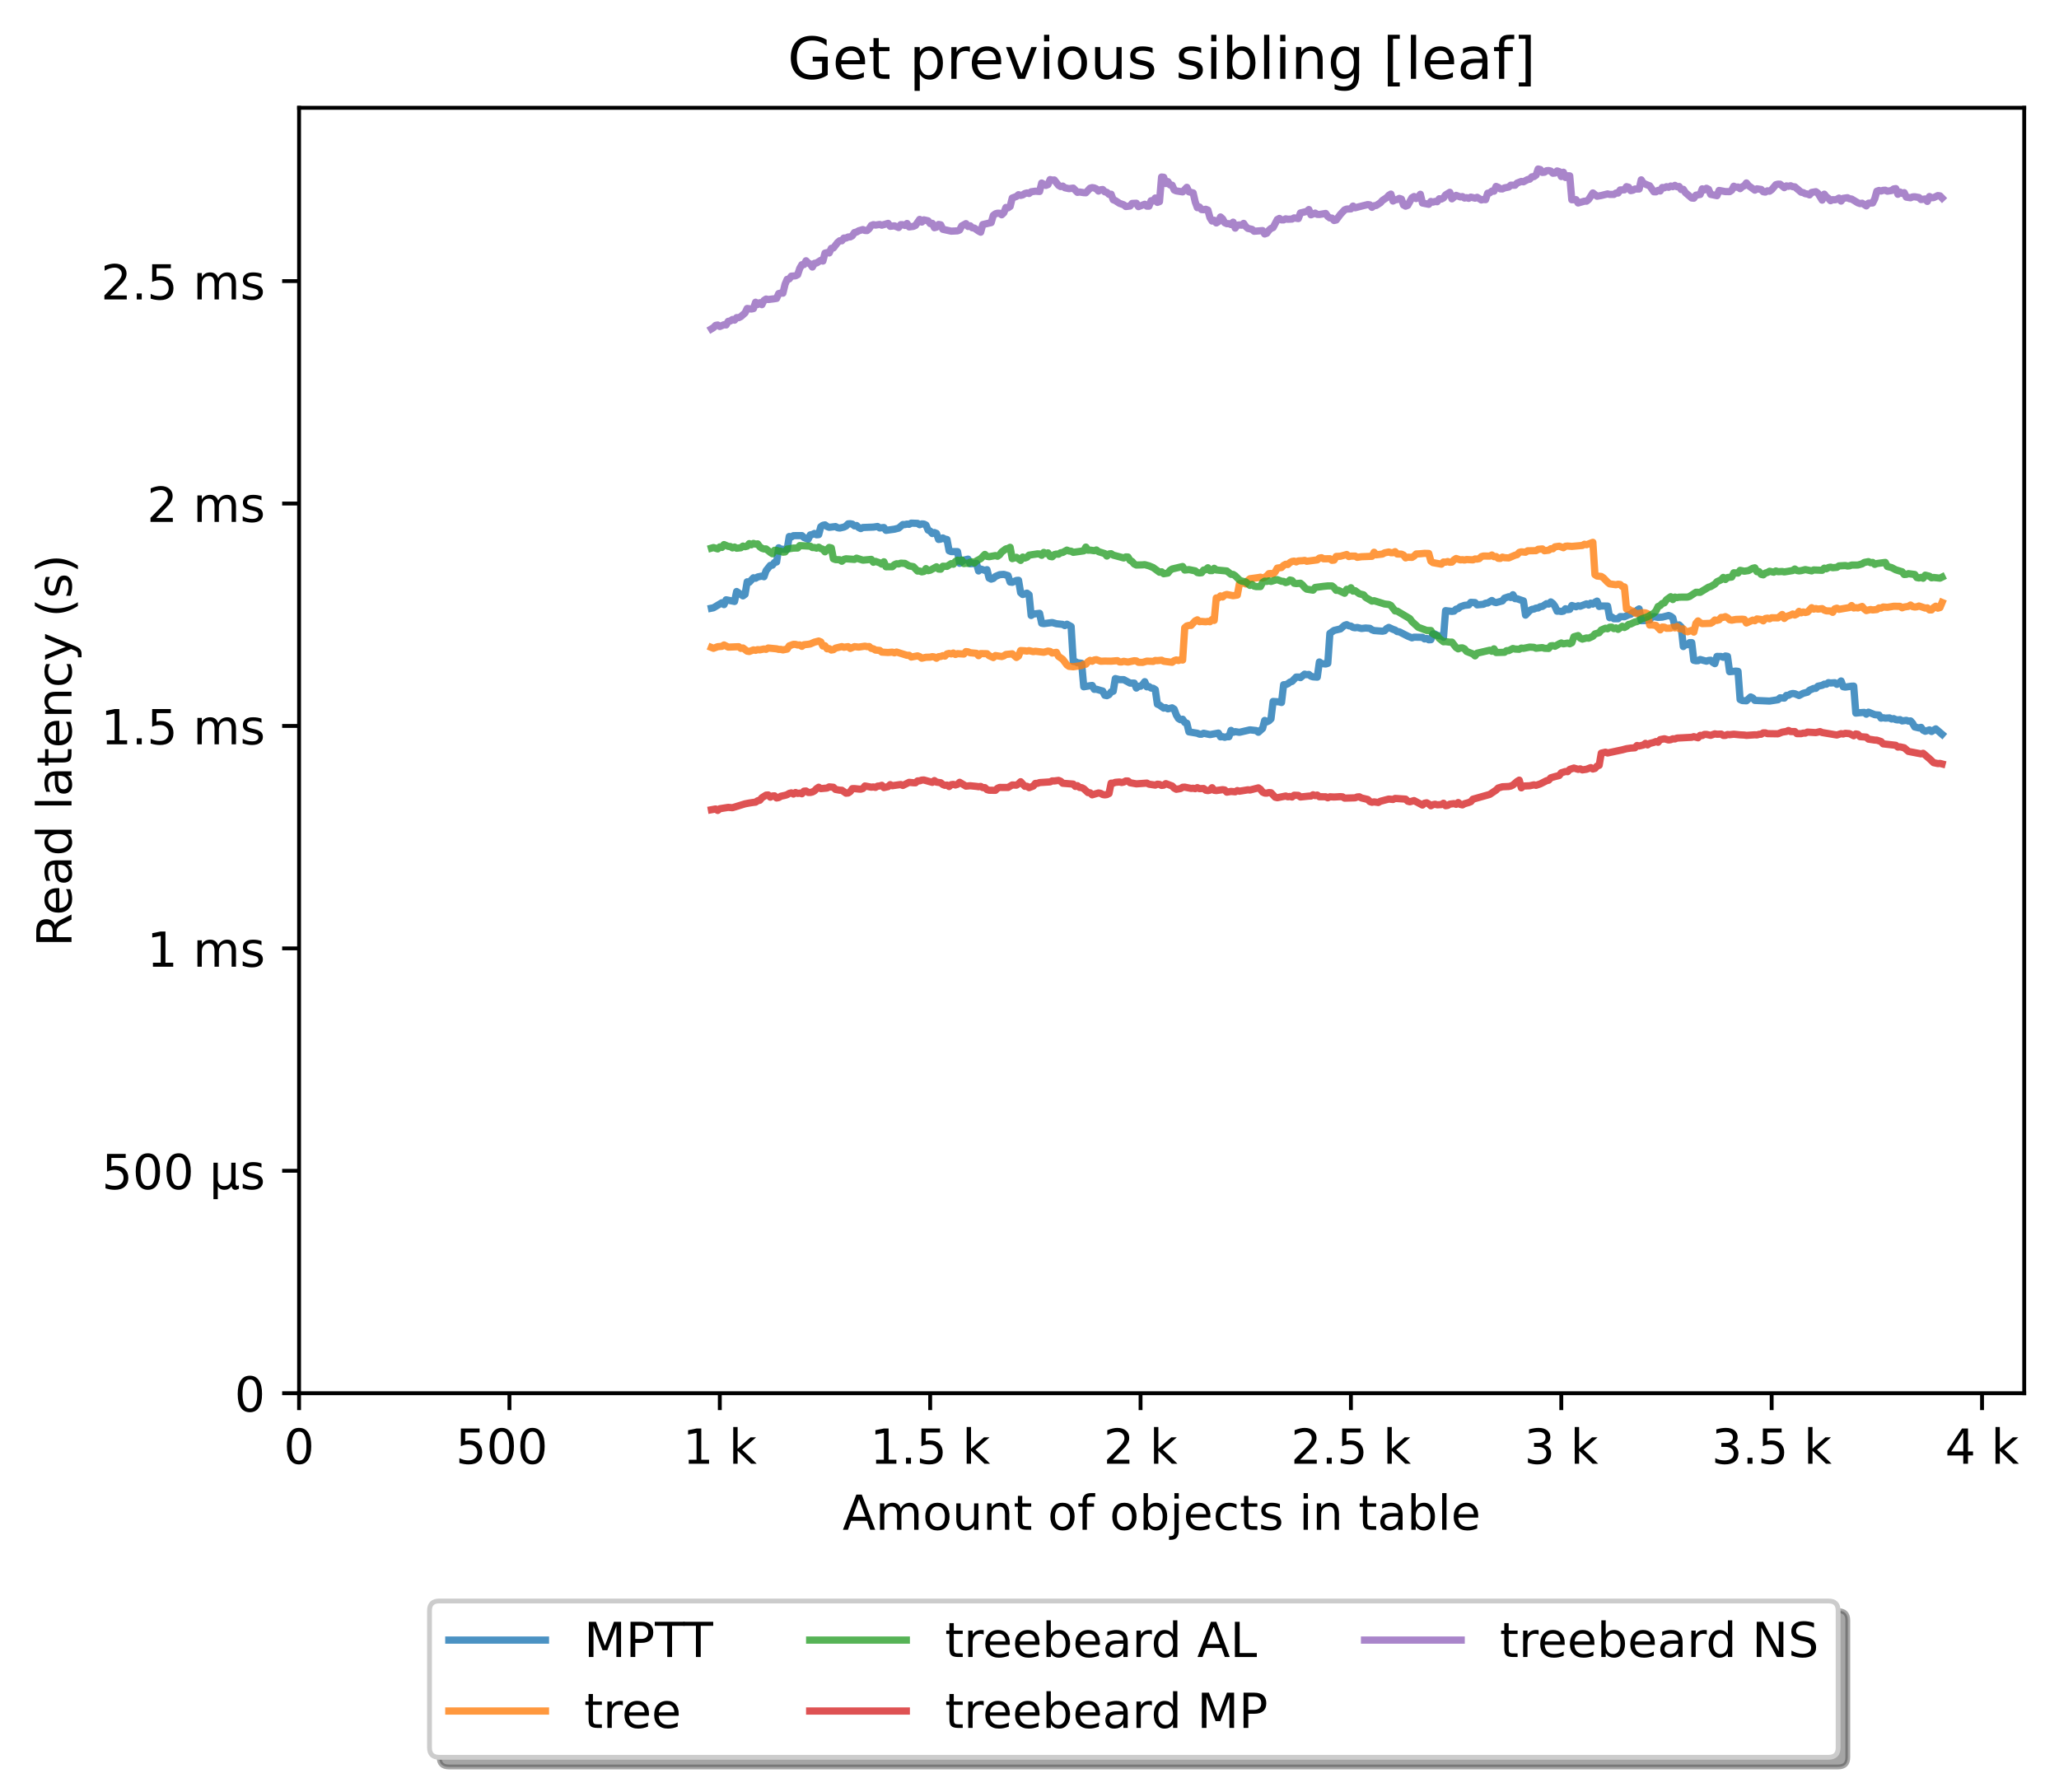 <?xml version="1.0" encoding="utf-8" standalone="no"?>
<!DOCTYPE svg PUBLIC "-//W3C//DTD SVG 1.1//EN"
  "http://www.w3.org/Graphics/SVG/1.1/DTD/svg11.dtd">
<!-- Created with matplotlib (https://matplotlib.org/) -->
<svg height="371.002pt" version="1.1" viewBox="0 0 426.229 371.002" width="426.229pt" xmlns="http://www.w3.org/2000/svg" xmlns:xlink="http://www.w3.org/1999/xlink">
 <defs>
  <style type="text/css">*{stroke-linecap:butt;stroke-linejoin:round;}</style>
 </defs>
 <g id="figure_1">
  <g id="patch_1">
   <path d="M 0 371.002 
L 426.229 371.002 
L 426.229 0 
L 0 0 
z
" style="fill:#ffffff;"/>
  </g>
  <g id="axes_1">
   <g id="patch_2">
    <path d="M 61.909 288.43 
L 419.029 288.43 
L 419.029 22.318 
L 61.909 22.318 
z
" style="fill:#ffffff;"/>
   </g>
   <g id="matplotlib.axis_1">
    <g id="xtick_1">
     <g id="line2d_1">
      <defs>
       <path d="M 0 0 
L 0 3.5 
" id="m7101634dd4" style="stroke:#000000;stroke-width:0.8;"/>
      </defs>
      <g>
       <use style="stroke:#000000;stroke-width:0.8;" x="61.909" xlink:href="#m7101634dd4" y="288.43"/>
      </g>
     </g>
     <g id="text_1">
      <!-- 0 -->
      <g transform="translate(58.728 303.029)scale(0.1 -0.1)">
       <defs>
        <path d="M 31.781 66.406 
Q 24.172 66.406 20.328 58.906 
Q 16.5 51.422 16.5 36.375 
Q 16.5 21.391 20.328 13.891 
Q 24.172 6.391 31.781 6.391 
Q 39.453 6.391 43.281 13.891 
Q 47.125 21.391 47.125 36.375 
Q 47.125 51.422 43.281 58.906 
Q 39.453 66.406 31.781 66.406 
z
M 31.781 74.219 
Q 44.047 74.219 50.516 64.516 
Q 56.984 54.828 56.984 36.375 
Q 56.984 17.969 50.516 8.266 
Q 44.047 -1.422 31.781 -1.422 
Q 19.531 -1.422 13.062 8.266 
Q 6.594 17.969 6.594 36.375 
Q 6.594 54.828 13.062 64.516 
Q 19.531 74.219 31.781 74.219 
z
" id="DejaVuSans-48"/>
       </defs>
       <use xlink:href="#DejaVuSans-48"/>
      </g>
     </g>
    </g>
    <g id="xtick_2">
     <g id="line2d_2">
      <g>
       <use style="stroke:#000000;stroke-width:0.8;" x="105.458" xlink:href="#m7101634dd4" y="288.43"/>
      </g>
     </g>
     <g id="text_2">
      <!-- 500  -->
      <g transform="translate(94.325 303.029)scale(0.1 -0.1)">
       <defs>
        <path d="M 10.797 72.906 
L 49.516 72.906 
L 49.516 64.594 
L 19.828 64.594 
L 19.828 46.734 
Q 21.969 47.469 24.109 47.828 
Q 26.266 48.188 28.422 48.188 
Q 40.625 48.188 47.75 41.5 
Q 54.891 34.812 54.891 23.391 
Q 54.891 11.625 47.562 5.094 
Q 40.234 -1.422 26.906 -1.422 
Q 22.312 -1.422 17.547 -0.641 
Q 12.797 0.141 7.719 1.703 
L 7.719 11.625 
Q 12.109 9.234 16.797 8.062 
Q 21.484 6.891 26.703 6.891 
Q 35.156 6.891 40.078 11.328 
Q 45.016 15.766 45.016 23.391 
Q 45.016 31 40.078 35.438 
Q 35.156 39.891 26.703 39.891 
Q 22.75 39.891 18.812 39.016 
Q 14.891 38.141 10.797 36.281 
z
" id="DejaVuSans-53"/>
        <path id="DejaVuSans-32"/>
       </defs>
       <use xlink:href="#DejaVuSans-53"/>
       <use x="63.623" xlink:href="#DejaVuSans-48"/>
       <use x="127.246" xlink:href="#DejaVuSans-48"/>
       <use x="190.869" xlink:href="#DejaVuSans-32"/>
      </g>
     </g>
    </g>
    <g id="xtick_3">
     <g id="line2d_3">
      <g>
       <use style="stroke:#000000;stroke-width:0.8;" x="149.007" xlink:href="#m7101634dd4" y="288.43"/>
      </g>
     </g>
     <g id="text_3">
      <!-- 1 k -->
      <g transform="translate(141.341 303.029)scale(0.1 -0.1)">
       <defs>
        <path d="M 12.406 8.297 
L 28.516 8.297 
L 28.516 63.922 
L 10.984 60.406 
L 10.984 69.391 
L 28.422 72.906 
L 38.281 72.906 
L 38.281 8.297 
L 54.391 8.297 
L 54.391 0 
L 12.406 0 
z
" id="DejaVuSans-49"/>
        <path d="M 9.078 75.984 
L 18.109 75.984 
L 18.109 31.109 
L 44.922 54.688 
L 56.391 54.688 
L 27.391 29.109 
L 57.625 0 
L 45.906 0 
L 18.109 26.703 
L 18.109 0 
L 9.078 0 
z
" id="DejaVuSans-107"/>
       </defs>
       <use xlink:href="#DejaVuSans-49"/>
       <use x="63.623" xlink:href="#DejaVuSans-32"/>
       <use x="95.41" xlink:href="#DejaVuSans-107"/>
      </g>
     </g>
    </g>
    <g id="xtick_4">
     <g id="line2d_4">
      <g>
       <use style="stroke:#000000;stroke-width:0.8;" x="192.555" xlink:href="#m7101634dd4" y="288.43"/>
      </g>
     </g>
     <g id="text_4">
      <!-- 1.5 k -->
      <g transform="translate(180.119 303.029)scale(0.1 -0.1)">
       <defs>
        <path d="M 10.688 12.406 
L 21 12.406 
L 21 0 
L 10.688 0 
z
" id="DejaVuSans-46"/>
       </defs>
       <use xlink:href="#DejaVuSans-49"/>
       <use x="63.623" xlink:href="#DejaVuSans-46"/>
       <use x="95.41" xlink:href="#DejaVuSans-53"/>
       <use x="159.033" xlink:href="#DejaVuSans-32"/>
       <use x="190.82" xlink:href="#DejaVuSans-107"/>
      </g>
     </g>
    </g>
    <g id="xtick_5">
     <g id="line2d_5">
      <g>
       <use style="stroke:#000000;stroke-width:0.8;" x="236.104" xlink:href="#m7101634dd4" y="288.43"/>
      </g>
     </g>
     <g id="text_5">
      <!-- 2 k -->
      <g transform="translate(228.438 303.029)scale(0.1 -0.1)">
       <defs>
        <path d="M 19.188 8.297 
L 53.609 8.297 
L 53.609 0 
L 7.328 0 
L 7.328 8.297 
Q 12.938 14.109 22.625 23.891 
Q 32.328 33.688 34.812 36.531 
Q 39.547 41.844 41.422 45.531 
Q 43.312 49.219 43.312 52.781 
Q 43.312 58.594 39.234 62.25 
Q 35.156 65.922 28.609 65.922 
Q 23.969 65.922 18.812 64.312 
Q 13.672 62.703 7.812 59.422 
L 7.812 69.391 
Q 13.766 71.781 18.938 73 
Q 24.125 74.219 28.422 74.219 
Q 39.75 74.219 46.484 68.547 
Q 53.219 62.891 53.219 53.422 
Q 53.219 48.922 51.531 44.891 
Q 49.859 40.875 45.406 35.406 
Q 44.188 33.984 37.641 27.219 
Q 31.109 20.453 19.188 8.297 
z
" id="DejaVuSans-50"/>
       </defs>
       <use xlink:href="#DejaVuSans-50"/>
       <use x="63.623" xlink:href="#DejaVuSans-32"/>
       <use x="95.41" xlink:href="#DejaVuSans-107"/>
      </g>
     </g>
    </g>
    <g id="xtick_6">
     <g id="line2d_6">
      <g>
       <use style="stroke:#000000;stroke-width:0.8;" x="279.652" xlink:href="#m7101634dd4" y="288.43"/>
      </g>
     </g>
     <g id="text_6">
      <!-- 2.5 k -->
      <g transform="translate(267.216 303.029)scale(0.1 -0.1)">
       <use xlink:href="#DejaVuSans-50"/>
       <use x="63.623" xlink:href="#DejaVuSans-46"/>
       <use x="95.41" xlink:href="#DejaVuSans-53"/>
       <use x="159.033" xlink:href="#DejaVuSans-32"/>
       <use x="190.82" xlink:href="#DejaVuSans-107"/>
      </g>
     </g>
    </g>
    <g id="xtick_7">
     <g id="line2d_7">
      <g>
       <use style="stroke:#000000;stroke-width:0.8;" x="323.201" xlink:href="#m7101634dd4" y="288.43"/>
      </g>
     </g>
     <g id="text_7">
      <!-- 3 k -->
      <g transform="translate(315.535 303.029)scale(0.1 -0.1)">
       <defs>
        <path d="M 40.578 39.312 
Q 47.656 37.797 51.625 33 
Q 55.609 28.219 55.609 21.188 
Q 55.609 10.406 48.188 4.484 
Q 40.766 -1.422 27.094 -1.422 
Q 22.516 -1.422 17.656 -0.516 
Q 12.797 0.391 7.625 2.203 
L 7.625 11.719 
Q 11.719 9.328 16.594 8.109 
Q 21.484 6.891 26.812 6.891 
Q 36.078 6.891 40.938 10.547 
Q 45.797 14.203 45.797 21.188 
Q 45.797 27.641 41.281 31.266 
Q 36.766 34.906 28.719 34.906 
L 20.219 34.906 
L 20.219 43.016 
L 29.109 43.016 
Q 36.375 43.016 40.234 45.922 
Q 44.094 48.828 44.094 54.297 
Q 44.094 59.906 40.109 62.906 
Q 36.141 65.922 28.719 65.922 
Q 24.656 65.922 20.016 65.031 
Q 15.375 64.156 9.812 62.312 
L 9.812 71.094 
Q 15.438 72.656 20.344 73.438 
Q 25.25 74.219 29.594 74.219 
Q 40.828 74.219 47.359 69.109 
Q 53.906 64.016 53.906 55.328 
Q 53.906 49.266 50.438 45.094 
Q 46.969 40.922 40.578 39.312 
z
" id="DejaVuSans-51"/>
       </defs>
       <use xlink:href="#DejaVuSans-51"/>
       <use x="63.623" xlink:href="#DejaVuSans-32"/>
       <use x="95.41" xlink:href="#DejaVuSans-107"/>
      </g>
     </g>
    </g>
    <g id="xtick_8">
     <g id="line2d_8">
      <g>
       <use style="stroke:#000000;stroke-width:0.8;" x="366.749" xlink:href="#m7101634dd4" y="288.43"/>
      </g>
     </g>
     <g id="text_8">
      <!-- 3.5 k -->
      <g transform="translate(354.313 303.029)scale(0.1 -0.1)">
       <use xlink:href="#DejaVuSans-51"/>
       <use x="63.623" xlink:href="#DejaVuSans-46"/>
       <use x="95.41" xlink:href="#DejaVuSans-53"/>
       <use x="159.033" xlink:href="#DejaVuSans-32"/>
       <use x="190.82" xlink:href="#DejaVuSans-107"/>
      </g>
     </g>
    </g>
    <g id="xtick_9">
     <g id="line2d_9">
      <g>
       <use style="stroke:#000000;stroke-width:0.8;" x="410.298" xlink:href="#m7101634dd4" y="288.43"/>
      </g>
     </g>
     <g id="text_9">
      <!-- 4 k -->
      <g transform="translate(402.632 303.029)scale(0.1 -0.1)">
       <defs>
        <path d="M 37.797 64.312 
L 12.891 25.391 
L 37.797 25.391 
z
M 35.203 72.906 
L 47.609 72.906 
L 47.609 25.391 
L 58.016 25.391 
L 58.016 17.188 
L 47.609 17.188 
L 47.609 0 
L 37.797 0 
L 37.797 17.188 
L 4.891 17.188 
L 4.891 26.703 
z
" id="DejaVuSans-52"/>
       </defs>
       <use xlink:href="#DejaVuSans-52"/>
       <use x="63.623" xlink:href="#DejaVuSans-32"/>
       <use x="95.41" xlink:href="#DejaVuSans-107"/>
      </g>
     </g>
    </g>
    <g id="text_10">
     <!-- Amount of objects in table -->
     <g transform="translate(174.411 316.707)scale(0.1 -0.1)">
      <defs>
       <path d="M 34.188 63.188 
L 20.797 26.906 
L 47.609 26.906 
z
M 28.609 72.906 
L 39.797 72.906 
L 67.578 0 
L 57.328 0 
L 50.688 18.703 
L 17.828 18.703 
L 11.188 0 
L 0.781 0 
z
" id="DejaVuSans-65"/>
       <path d="M 52 44.188 
Q 55.375 50.25 60.062 53.125 
Q 64.75 56 71.094 56 
Q 79.641 56 84.281 50.016 
Q 88.922 44.047 88.922 33.016 
L 88.922 0 
L 79.891 0 
L 79.891 32.719 
Q 79.891 40.578 77.094 44.375 
Q 74.312 48.188 68.609 48.188 
Q 61.625 48.188 57.562 43.547 
Q 53.516 38.922 53.516 30.906 
L 53.516 0 
L 44.484 0 
L 44.484 32.719 
Q 44.484 40.625 41.703 44.406 
Q 38.922 48.188 33.109 48.188 
Q 26.219 48.188 22.156 43.531 
Q 18.109 38.875 18.109 30.906 
L 18.109 0 
L 9.078 0 
L 9.078 54.688 
L 18.109 54.688 
L 18.109 46.188 
Q 21.188 51.219 25.484 53.609 
Q 29.781 56 35.688 56 
Q 41.656 56 45.828 52.969 
Q 50 49.953 52 44.188 
z
" id="DejaVuSans-109"/>
       <path d="M 30.609 48.391 
Q 23.391 48.391 19.188 42.75 
Q 14.984 37.109 14.984 27.297 
Q 14.984 17.484 19.156 11.844 
Q 23.344 6.203 30.609 6.203 
Q 37.797 6.203 41.984 11.859 
Q 46.188 17.531 46.188 27.297 
Q 46.188 37.016 41.984 42.703 
Q 37.797 48.391 30.609 48.391 
z
M 30.609 56 
Q 42.328 56 49.016 48.375 
Q 55.719 40.766 55.719 27.297 
Q 55.719 13.875 49.016 6.219 
Q 42.328 -1.422 30.609 -1.422 
Q 18.844 -1.422 12.172 6.219 
Q 5.516 13.875 5.516 27.297 
Q 5.516 40.766 12.172 48.375 
Q 18.844 56 30.609 56 
z
" id="DejaVuSans-111"/>
       <path d="M 8.5 21.578 
L 8.5 54.688 
L 17.484 54.688 
L 17.484 21.922 
Q 17.484 14.156 20.5 10.266 
Q 23.531 6.391 29.594 6.391 
Q 36.859 6.391 41.078 11.031 
Q 45.312 15.672 45.312 23.688 
L 45.312 54.688 
L 54.297 54.688 
L 54.297 0 
L 45.312 0 
L 45.312 8.406 
Q 42.047 3.422 37.719 1 
Q 33.406 -1.422 27.688 -1.422 
Q 18.266 -1.422 13.375 4.438 
Q 8.5 10.297 8.5 21.578 
z
M 31.109 56 
z
" id="DejaVuSans-117"/>
       <path d="M 54.891 33.016 
L 54.891 0 
L 45.906 0 
L 45.906 32.719 
Q 45.906 40.484 42.875 44.328 
Q 39.844 48.188 33.797 48.188 
Q 26.516 48.188 22.312 43.547 
Q 18.109 38.922 18.109 30.906 
L 18.109 0 
L 9.078 0 
L 9.078 54.688 
L 18.109 54.688 
L 18.109 46.188 
Q 21.344 51.125 25.703 53.562 
Q 30.078 56 35.797 56 
Q 45.219 56 50.047 50.172 
Q 54.891 44.344 54.891 33.016 
z
" id="DejaVuSans-110"/>
       <path d="M 18.312 70.219 
L 18.312 54.688 
L 36.812 54.688 
L 36.812 47.703 
L 18.312 47.703 
L 18.312 18.016 
Q 18.312 11.328 20.141 9.422 
Q 21.969 7.516 27.594 7.516 
L 36.812 7.516 
L 36.812 0 
L 27.594 0 
Q 17.188 0 13.234 3.875 
Q 9.281 7.766 9.281 18.016 
L 9.281 47.703 
L 2.688 47.703 
L 2.688 54.688 
L 9.281 54.688 
L 9.281 70.219 
z
" id="DejaVuSans-116"/>
       <path d="M 37.109 75.984 
L 37.109 68.5 
L 28.516 68.5 
Q 23.688 68.5 21.797 66.547 
Q 19.922 64.594 19.922 59.516 
L 19.922 54.688 
L 34.719 54.688 
L 34.719 47.703 
L 19.922 47.703 
L 19.922 0 
L 10.891 0 
L 10.891 47.703 
L 2.297 47.703 
L 2.297 54.688 
L 10.891 54.688 
L 10.891 58.5 
Q 10.891 67.625 15.141 71.797 
Q 19.391 75.984 28.609 75.984 
z
" id="DejaVuSans-102"/>
       <path d="M 48.688 27.297 
Q 48.688 37.203 44.609 42.844 
Q 40.531 48.484 33.406 48.484 
Q 26.266 48.484 22.188 42.844 
Q 18.109 37.203 18.109 27.297 
Q 18.109 17.391 22.188 11.75 
Q 26.266 6.109 33.406 6.109 
Q 40.531 6.109 44.609 11.75 
Q 48.688 17.391 48.688 27.297 
z
M 18.109 46.391 
Q 20.953 51.266 25.266 53.625 
Q 29.594 56 35.594 56 
Q 45.562 56 51.781 48.094 
Q 58.016 40.188 58.016 27.297 
Q 58.016 14.406 51.781 6.484 
Q 45.562 -1.422 35.594 -1.422 
Q 29.594 -1.422 25.266 0.953 
Q 20.953 3.328 18.109 8.203 
L 18.109 0 
L 9.078 0 
L 9.078 75.984 
L 18.109 75.984 
z
" id="DejaVuSans-98"/>
       <path d="M 9.422 54.688 
L 18.406 54.688 
L 18.406 -0.984 
Q 18.406 -11.422 14.422 -16.109 
Q 10.453 -20.797 1.609 -20.797 
L -1.812 -20.797 
L -1.812 -13.188 
L 0.594 -13.188 
Q 5.719 -13.188 7.562 -10.812 
Q 9.422 -8.453 9.422 -0.984 
z
M 9.422 75.984 
L 18.406 75.984 
L 18.406 64.594 
L 9.422 64.594 
z
" id="DejaVuSans-106"/>
       <path d="M 56.203 29.594 
L 56.203 25.203 
L 14.891 25.203 
Q 15.484 15.922 20.484 11.062 
Q 25.484 6.203 34.422 6.203 
Q 39.594 6.203 44.453 7.469 
Q 49.312 8.734 54.109 11.281 
L 54.109 2.781 
Q 49.266 0.734 44.188 -0.344 
Q 39.109 -1.422 33.891 -1.422 
Q 20.797 -1.422 13.156 6.188 
Q 5.516 13.812 5.516 26.812 
Q 5.516 40.234 12.766 48.109 
Q 20.016 56 32.328 56 
Q 43.359 56 49.781 48.891 
Q 56.203 41.797 56.203 29.594 
z
M 47.219 32.234 
Q 47.125 39.594 43.094 43.984 
Q 39.062 48.391 32.422 48.391 
Q 24.906 48.391 20.391 44.141 
Q 15.875 39.891 15.188 32.172 
z
" id="DejaVuSans-101"/>
       <path d="M 48.781 52.594 
L 48.781 44.188 
Q 44.969 46.297 41.141 47.344 
Q 37.312 48.391 33.406 48.391 
Q 24.656 48.391 19.812 42.844 
Q 14.984 37.312 14.984 27.297 
Q 14.984 17.281 19.812 11.734 
Q 24.656 6.203 33.406 6.203 
Q 37.312 6.203 41.141 7.25 
Q 44.969 8.297 48.781 10.406 
L 48.781 2.094 
Q 45.016 0.344 40.984 -0.531 
Q 36.969 -1.422 32.422 -1.422 
Q 20.062 -1.422 12.781 6.344 
Q 5.516 14.109 5.516 27.297 
Q 5.516 40.672 12.859 48.328 
Q 20.219 56 33.016 56 
Q 37.156 56 41.109 55.141 
Q 45.062 54.297 48.781 52.594 
z
" id="DejaVuSans-99"/>
       <path d="M 44.281 53.078 
L 44.281 44.578 
Q 40.484 46.531 36.375 47.5 
Q 32.281 48.484 27.875 48.484 
Q 21.188 48.484 17.844 46.438 
Q 14.5 44.391 14.5 40.281 
Q 14.5 37.156 16.891 35.375 
Q 19.281 33.594 26.516 31.984 
L 29.594 31.297 
Q 39.156 29.25 43.188 25.516 
Q 47.219 21.781 47.219 15.094 
Q 47.219 7.469 41.188 3.016 
Q 35.156 -1.422 24.609 -1.422 
Q 20.219 -1.422 15.453 -0.562 
Q 10.688 0.297 5.422 2 
L 5.422 11.281 
Q 10.406 8.688 15.234 7.391 
Q 20.062 6.109 24.812 6.109 
Q 31.156 6.109 34.562 8.281 
Q 37.984 10.453 37.984 14.406 
Q 37.984 18.062 35.516 20.016 
Q 33.062 21.969 24.703 23.781 
L 21.578 24.516 
Q 13.234 26.266 9.516 29.906 
Q 5.812 33.547 5.812 39.891 
Q 5.812 47.609 11.281 51.797 
Q 16.75 56 26.812 56 
Q 31.781 56 36.172 55.266 
Q 40.578 54.547 44.281 53.078 
z
" id="DejaVuSans-115"/>
       <path d="M 9.422 54.688 
L 18.406 54.688 
L 18.406 0 
L 9.422 0 
z
M 9.422 75.984 
L 18.406 75.984 
L 18.406 64.594 
L 9.422 64.594 
z
" id="DejaVuSans-105"/>
       <path d="M 34.281 27.484 
Q 23.391 27.484 19.188 25 
Q 14.984 22.516 14.984 16.5 
Q 14.984 11.719 18.141 8.906 
Q 21.297 6.109 26.703 6.109 
Q 34.188 6.109 38.703 11.406 
Q 43.219 16.703 43.219 25.484 
L 43.219 27.484 
z
M 52.203 31.203 
L 52.203 0 
L 43.219 0 
L 43.219 8.297 
Q 40.141 3.328 35.547 0.953 
Q 30.953 -1.422 24.312 -1.422 
Q 15.922 -1.422 10.953 3.297 
Q 6 8.016 6 15.922 
Q 6 25.141 12.172 29.828 
Q 18.359 34.516 30.609 34.516 
L 43.219 34.516 
L 43.219 35.406 
Q 43.219 41.609 39.141 45 
Q 35.062 48.391 27.688 48.391 
Q 23 48.391 18.547 47.266 
Q 14.109 46.141 10.016 43.891 
L 10.016 52.203 
Q 14.938 54.109 19.578 55.047 
Q 24.219 56 28.609 56 
Q 40.484 56 46.344 49.844 
Q 52.203 43.703 52.203 31.203 
z
" id="DejaVuSans-97"/>
       <path d="M 9.422 75.984 
L 18.406 75.984 
L 18.406 0 
L 9.422 0 
z
" id="DejaVuSans-108"/>
      </defs>
      <use xlink:href="#DejaVuSans-65"/>
      <use x="68.408" xlink:href="#DejaVuSans-109"/>
      <use x="165.82" xlink:href="#DejaVuSans-111"/>
      <use x="227.002" xlink:href="#DejaVuSans-117"/>
      <use x="290.381" xlink:href="#DejaVuSans-110"/>
      <use x="353.76" xlink:href="#DejaVuSans-116"/>
      <use x="392.969" xlink:href="#DejaVuSans-32"/>
      <use x="424.756" xlink:href="#DejaVuSans-111"/>
      <use x="485.938" xlink:href="#DejaVuSans-102"/>
      <use x="521.143" xlink:href="#DejaVuSans-32"/>
      <use x="552.93" xlink:href="#DejaVuSans-111"/>
      <use x="614.111" xlink:href="#DejaVuSans-98"/>
      <use x="677.588" xlink:href="#DejaVuSans-106"/>
      <use x="705.371" xlink:href="#DejaVuSans-101"/>
      <use x="766.895" xlink:href="#DejaVuSans-99"/>
      <use x="821.875" xlink:href="#DejaVuSans-116"/>
      <use x="861.084" xlink:href="#DejaVuSans-115"/>
      <use x="913.184" xlink:href="#DejaVuSans-32"/>
      <use x="944.971" xlink:href="#DejaVuSans-105"/>
      <use x="972.754" xlink:href="#DejaVuSans-110"/>
      <use x="1036.133" xlink:href="#DejaVuSans-32"/>
      <use x="1067.92" xlink:href="#DejaVuSans-116"/>
      <use x="1107.129" xlink:href="#DejaVuSans-97"/>
      <use x="1168.408" xlink:href="#DejaVuSans-98"/>
      <use x="1231.885" xlink:href="#DejaVuSans-108"/>
      <use x="1259.668" xlink:href="#DejaVuSans-101"/>
     </g>
    </g>
   </g>
   <g id="matplotlib.axis_2">
    <g id="ytick_1">
     <g id="line2d_10">
      <defs>
       <path d="M 0 0 
L -3.5 0 
" id="meed9941aff" style="stroke:#000000;stroke-width:0.8;"/>
      </defs>
      <g>
       <use style="stroke:#000000;stroke-width:0.8;" x="61.909" xlink:href="#meed9941aff" y="288.43"/>
      </g>
     </g>
     <g id="text_11">
      <!-- 0 -->
      <g transform="translate(48.547 292.229)scale(0.1 -0.1)">
       <use xlink:href="#DejaVuSans-48"/>
      </g>
     </g>
    </g>
    <g id="ytick_2">
     <g id="line2d_11">
      <g>
       <use style="stroke:#000000;stroke-width:0.8;" x="61.909" xlink:href="#meed9941aff" y="242.383"/>
      </g>
     </g>
     <g id="text_12">
      <!-- 500 µs -->
      <g transform="translate(21.072 246.183)scale(0.1 -0.1)">
       <defs>
        <path d="M 8.5 -20.797 
L 8.5 54.688 
L 17.484 54.688 
L 17.484 20.703 
Q 17.484 13.625 20.844 10 
Q 24.219 6.391 30.812 6.391 
Q 38.031 6.391 41.672 10.484 
Q 45.312 14.594 45.312 22.797 
L 45.312 54.688 
L 54.297 54.688 
L 54.297 12.594 
Q 54.297 9.672 55.141 8.281 
Q 56 6.891 57.812 6.891 
Q 58.25 6.891 59.031 7.156 
Q 59.812 7.422 61.188 8.016 
L 61.188 0.781 
Q 59.188 -0.344 57.391 -0.875 
Q 55.609 -1.422 53.906 -1.422 
Q 50.531 -1.422 48.531 0.484 
Q 46.531 2.391 45.797 6.297 
Q 43.359 2.438 39.812 0.5 
Q 36.281 -1.422 31.5 -1.422 
Q 26.516 -1.422 23.016 0.484 
Q 19.531 2.391 17.484 6.203 
L 17.484 -20.797 
z
" id="DejaVuSans-181"/>
       </defs>
       <use xlink:href="#DejaVuSans-53"/>
       <use x="63.623" xlink:href="#DejaVuSans-48"/>
       <use x="127.246" xlink:href="#DejaVuSans-48"/>
       <use x="190.869" xlink:href="#DejaVuSans-32"/>
       <use x="222.656" xlink:href="#DejaVuSans-181"/>
       <use x="286.279" xlink:href="#DejaVuSans-115"/>
      </g>
     </g>
    </g>
    <g id="ytick_3">
     <g id="line2d_12">
      <g>
       <use style="stroke:#000000;stroke-width:0.8;" x="61.909" xlink:href="#meed9941aff" y="196.337"/>
      </g>
     </g>
     <g id="text_13">
      <!-- 1 ms -->
      <g transform="translate(30.419 200.136)scale(0.1 -0.1)">
       <use xlink:href="#DejaVuSans-49"/>
       <use x="63.623" xlink:href="#DejaVuSans-32"/>
       <use x="95.41" xlink:href="#DejaVuSans-109"/>
       <use x="192.822" xlink:href="#DejaVuSans-115"/>
      </g>
     </g>
    </g>
    <g id="ytick_4">
     <g id="line2d_13">
      <g>
       <use style="stroke:#000000;stroke-width:0.8;" x="61.909" xlink:href="#meed9941aff" y="150.29"/>
      </g>
     </g>
     <g id="text_14">
      <!-- 1.5 ms -->
      <g transform="translate(20.878 154.089)scale(0.1 -0.1)">
       <use xlink:href="#DejaVuSans-49"/>
       <use x="63.623" xlink:href="#DejaVuSans-46"/>
       <use x="95.41" xlink:href="#DejaVuSans-53"/>
       <use x="159.033" xlink:href="#DejaVuSans-32"/>
       <use x="190.82" xlink:href="#DejaVuSans-109"/>
       <use x="288.232" xlink:href="#DejaVuSans-115"/>
      </g>
     </g>
    </g>
    <g id="ytick_5">
     <g id="line2d_14">
      <g>
       <use style="stroke:#000000;stroke-width:0.8;" x="61.909" xlink:href="#meed9941aff" y="104.243"/>
      </g>
     </g>
     <g id="text_15">
      <!-- 2 ms -->
      <g transform="translate(30.419 108.042)scale(0.1 -0.1)">
       <use xlink:href="#DejaVuSans-50"/>
       <use x="63.623" xlink:href="#DejaVuSans-32"/>
       <use x="95.41" xlink:href="#DejaVuSans-109"/>
       <use x="192.822" xlink:href="#DejaVuSans-115"/>
      </g>
     </g>
    </g>
    <g id="ytick_6">
     <g id="line2d_15">
      <g>
       <use style="stroke:#000000;stroke-width:0.8;" x="61.909" xlink:href="#meed9941aff" y="58.196"/>
      </g>
     </g>
     <g id="text_16">
      <!-- 2.5 ms -->
      <g transform="translate(20.878 61.995)scale(0.1 -0.1)">
       <use xlink:href="#DejaVuSans-50"/>
       <use x="63.623" xlink:href="#DejaVuSans-46"/>
       <use x="95.41" xlink:href="#DejaVuSans-53"/>
       <use x="159.033" xlink:href="#DejaVuSans-32"/>
       <use x="190.82" xlink:href="#DejaVuSans-109"/>
       <use x="288.232" xlink:href="#DejaVuSans-115"/>
      </g>
     </g>
    </g>
    <g id="text_17">
     <!-- Read latency (s) -->
     <g transform="translate(14.798 195.99)rotate(-90)scale(0.1 -0.1)">
      <defs>
       <path d="M 44.391 34.188 
Q 47.562 33.109 50.562 29.594 
Q 53.562 26.078 56.594 19.922 
L 66.609 0 
L 56 0 
L 46.688 18.703 
Q 43.062 26.031 39.672 28.422 
Q 36.281 30.812 30.422 30.812 
L 19.672 30.812 
L 19.672 0 
L 9.812 0 
L 9.812 72.906 
L 32.078 72.906 
Q 44.578 72.906 50.734 67.672 
Q 56.891 62.453 56.891 51.906 
Q 56.891 45.016 53.688 40.469 
Q 50.484 35.938 44.391 34.188 
z
M 19.672 64.797 
L 19.672 38.922 
L 32.078 38.922 
Q 39.203 38.922 42.844 42.219 
Q 46.484 45.516 46.484 51.906 
Q 46.484 58.297 42.844 61.547 
Q 39.203 64.797 32.078 64.797 
z
" id="DejaVuSans-82"/>
       <path d="M 45.406 46.391 
L 45.406 75.984 
L 54.391 75.984 
L 54.391 0 
L 45.406 0 
L 45.406 8.203 
Q 42.578 3.328 38.25 0.953 
Q 33.938 -1.422 27.875 -1.422 
Q 17.969 -1.422 11.734 6.484 
Q 5.516 14.406 5.516 27.297 
Q 5.516 40.188 11.734 48.094 
Q 17.969 56 27.875 56 
Q 33.938 56 38.25 53.625 
Q 42.578 51.266 45.406 46.391 
z
M 14.797 27.297 
Q 14.797 17.391 18.875 11.75 
Q 22.953 6.109 30.078 6.109 
Q 37.203 6.109 41.297 11.75 
Q 45.406 17.391 45.406 27.297 
Q 45.406 37.203 41.297 42.844 
Q 37.203 48.484 30.078 48.484 
Q 22.953 48.484 18.875 42.844 
Q 14.797 37.203 14.797 27.297 
z
" id="DejaVuSans-100"/>
       <path d="M 32.172 -5.078 
Q 28.375 -14.844 24.75 -17.812 
Q 21.141 -20.797 15.094 -20.797 
L 7.906 -20.797 
L 7.906 -13.281 
L 13.188 -13.281 
Q 16.891 -13.281 18.938 -11.516 
Q 21 -9.766 23.484 -3.219 
L 25.094 0.875 
L 2.984 54.688 
L 12.5 54.688 
L 29.594 11.922 
L 46.688 54.688 
L 56.203 54.688 
z
" id="DejaVuSans-121"/>
       <path d="M 31 75.875 
Q 24.469 64.656 21.281 53.656 
Q 18.109 42.672 18.109 31.391 
Q 18.109 20.125 21.312 9.062 
Q 24.516 -2 31 -13.188 
L 23.188 -13.188 
Q 15.875 -1.703 12.234 9.375 
Q 8.594 20.453 8.594 31.391 
Q 8.594 42.281 12.203 53.312 
Q 15.828 64.359 23.188 75.875 
z
" id="DejaVuSans-40"/>
       <path d="M 8.016 75.875 
L 15.828 75.875 
Q 23.141 64.359 26.781 53.312 
Q 30.422 42.281 30.422 31.391 
Q 30.422 20.453 26.781 9.375 
Q 23.141 -1.703 15.828 -13.188 
L 8.016 -13.188 
Q 14.5 -2 17.703 9.062 
Q 20.906 20.125 20.906 31.391 
Q 20.906 42.672 17.703 53.656 
Q 14.5 64.656 8.016 75.875 
z
" id="DejaVuSans-41"/>
      </defs>
      <use xlink:href="#DejaVuSans-82"/>
      <use x="64.982" xlink:href="#DejaVuSans-101"/>
      <use x="126.506" xlink:href="#DejaVuSans-97"/>
      <use x="187.785" xlink:href="#DejaVuSans-100"/>
      <use x="251.262" xlink:href="#DejaVuSans-32"/>
      <use x="283.049" xlink:href="#DejaVuSans-108"/>
      <use x="310.832" xlink:href="#DejaVuSans-97"/>
      <use x="372.111" xlink:href="#DejaVuSans-116"/>
      <use x="411.32" xlink:href="#DejaVuSans-101"/>
      <use x="472.844" xlink:href="#DejaVuSans-110"/>
      <use x="536.223" xlink:href="#DejaVuSans-99"/>
      <use x="591.203" xlink:href="#DejaVuSans-121"/>
      <use x="650.383" xlink:href="#DejaVuSans-32"/>
      <use x="682.17" xlink:href="#DejaVuSans-40"/>
      <use x="721.184" xlink:href="#DejaVuSans-115"/>
      <use x="773.283" xlink:href="#DejaVuSans-41"/>
     </g>
    </g>
   </g>
   <g id="line2d_16">
    <path clip-path="url(#p52f2ada96f)" d="M 147.265 125.913 
L 147.7 125.823 
L 149.442 124.779 
L 149.877 125.171 
L 150.313 124.174 
L 152.055 124.515 
L 152.49 122.459 
L 153.797 123.36 
L 154.232 123.049 
L 154.668 120.449 
L 155.103 120.545 
L 155.974 119.618 
L 156.41 119.718 
L 156.845 119.445 
L 157.716 119.26 
L 158.152 119.395 
L 158.587 118.136 
L 159.458 117.052 
L 159.894 117.003 
L 160.329 116.441 
L 160.765 116.343 
L 161.2 113.404 
L 161.636 113.692 
L 162.942 113.746 
L 163.378 111.07 
L 163.813 111.174 
L 164.249 110.895 
L 165.99 110.885 
L 166.426 111.283 
L 167.297 111.641 
L 167.732 110.74 
L 168.168 110.653 
L 168.603 110.437 
L 169.039 110.714 
L 169.474 110.679 
L 169.91 109.054 
L 170.345 108.749 
L 170.781 108.666 
L 171.216 109.004 
L 171.652 109.17 
L 172.958 109.012 
L 173.394 109.251 
L 173.829 109.323 
L 174.7 109.121 
L 175.136 108.904 
L 175.571 108.451 
L 176.007 108.425 
L 176.442 108.514 
L 176.878 108.867 
L 177.313 108.795 
L 177.749 109.217 
L 178.184 109.431 
L 178.62 109.208 
L 180.797 109.122 
L 181.668 108.997 
L 182.103 109.303 
L 182.974 109.212 
L 183.41 109.798 
L 185.152 109.557 
L 186.023 109.336 
L 186.894 108.594 
L 187.329 108.602 
L 187.765 108.496 
L 188.2 108.547 
L 188.636 108.303 
L 189.942 108.349 
L 190.378 108.632 
L 190.813 108.464 
L 191.249 108.49 
L 191.684 108.702 
L 192.12 109.739 
L 192.555 109.955 
L 192.991 110.455 
L 193.426 110.249 
L 193.862 110.432 
L 194.297 111.677 
L 194.732 111.612 
L 195.168 111.371 
L 195.603 111.603 
L 196.039 111.692 
L 196.474 114.025 
L 196.91 114.199 
L 198.216 114.2 
L 198.652 116.616 
L 199.523 115.958 
L 200.394 115.755 
L 200.829 116.714 
L 202.136 116.62 
L 202.571 118.202 
L 203.007 117.8 
L 203.878 118.09 
L 204.313 117.937 
L 204.749 119.676 
L 205.184 119.894 
L 205.62 119.755 
L 206.055 119.349 
L 206.926 118.973 
L 207.797 118.911 
L 208.668 119.165 
L 209.104 120.496 
L 209.539 120.555 
L 210.41 120.166 
L 210.845 120.134 
L 211.281 122.702 
L 211.716 123.081 
L 212.587 122.795 
L 213.023 123.122 
L 213.458 127.417 
L 213.894 127.122 
L 215.2 126.974 
L 215.636 129.028 
L 216.071 129.108 
L 217.813 128.88 
L 218.684 129.128 
L 219.991 129.265 
L 220.426 129.515 
L 220.862 129.226 
L 221.733 129.707 
L 222.168 136.927 
L 222.604 136.974 
L 223.039 137.213 
L 223.91 137.314 
L 224.346 142.183 
L 225.652 141.962 
L 226.087 141.907 
L 226.523 142.707 
L 226.958 142.685 
L 227.829 142.945 
L 228.265 143.059 
L 228.7 143.938 
L 229.136 144.028 
L 229.571 143.802 
L 230.007 143.238 
L 230.442 143.11 
L 230.878 140.485 
L 231.749 140.699 
L 232.62 140.704 
L 233.926 141.415 
L 234.797 141.417 
L 235.233 142.448 
L 235.668 142.078 
L 236.104 142.068 
L 236.539 141.706 
L 236.975 141.126 
L 237.41 142.196 
L 237.846 142.132 
L 238.281 142.447 
L 238.717 142.495 
L 239.152 142.772 
L 239.588 145.783 
L 240.023 145.972 
L 240.894 146.594 
L 241.329 146.497 
L 241.765 146.751 
L 242.636 146.541 
L 243.071 146.83 
L 243.507 148.017 
L 243.942 148.747 
L 244.378 149.007 
L 244.813 148.898 
L 245.249 149.57 
L 245.684 149.721 
L 246.12 151.513 
L 247.862 151.803 
L 248.297 151.993 
L 248.733 151.999 
L 249.168 151.8 
L 250.475 152.084 
L 252.217 151.764 
L 252.652 152.547 
L 253.088 152.507 
L 253.523 152.641 
L 253.959 152.512 
L 254.394 152.527 
L 254.83 151.209 
L 255.265 151.61 
L 255.7 151.47 
L 256.571 151.606 
L 258.749 151.099 
L 259.62 151.196 
L 260.055 151.245 
L 260.491 151.596 
L 261.362 150.805 
L 261.797 149.152 
L 262.233 149.438 
L 262.668 149.244 
L 263.104 148.819 
L 263.539 145.219 
L 264.846 145.31 
L 265.281 145.437 
L 265.717 141.754 
L 266.152 141.735 
L 266.588 141.56 
L 267.023 141.217 
L 267.459 141.07 
L 268.33 140.166 
L 268.765 140.161 
L 269.201 140.287 
L 270.072 139.568 
L 270.507 139.685 
L 270.942 139.626 
L 271.378 139.99 
L 271.813 140.127 
L 272.684 140.188 
L 273.12 137.043 
L 273.555 137.367 
L 274.426 137.464 
L 274.862 137.333 
L 275.297 131.125 
L 276.168 130.51 
L 277.475 130.208 
L 278.346 129.45 
L 278.781 129.318 
L 279.217 129.562 
L 279.652 129.618 
L 280.088 129.896 
L 280.523 129.966 
L 280.959 129.899 
L 281.83 130.114 
L 282.701 130.016 
L 283.572 130.081 
L 284.007 130.388 
L 284.443 130.543 
L 286.184 130.675 
L 286.62 130.582 
L 287.055 130.122 
L 287.491 129.89 
L 288.362 130.295 
L 288.797 130.434 
L 289.233 130.753 
L 289.668 130.804 
L 291.41 131.693 
L 292.281 132.051 
L 292.717 131.909 
L 294.459 131.943 
L 294.894 132.275 
L 295.33 132.179 
L 295.765 132.453 
L 296.201 132.435 
L 296.636 131.231 
L 297.072 131.27 
L 297.507 131.542 
L 297.943 131.641 
L 298.378 131.591 
L 298.814 131.935 
L 299.249 126.42 
L 300.556 126.576 
L 300.991 126.523 
L 301.426 126.106 
L 301.862 125.996 
L 302.297 125.617 
L 303.168 125.324 
L 304.039 125.237 
L 304.475 124.701 
L 305.346 124.745 
L 305.781 125.225 
L 307.088 125.099 
L 307.523 124.877 
L 307.959 124.838 
L 308.83 124.314 
L 309.265 124.651 
L 309.701 124.754 
L 311.007 124.403 
L 311.443 123.836 
L 312.314 123.538 
L 312.749 123.698 
L 313.185 123.122 
L 313.62 123.931 
L 314.056 123.954 
L 314.927 124.266 
L 315.362 124.401 
L 315.798 127.347 
L 316.668 126.412 
L 317.104 126.15 
L 317.539 126.09 
L 317.975 125.886 
L 318.41 125.871 
L 318.846 125.596 
L 319.281 125.546 
L 320.152 124.971 
L 320.588 125.057 
L 321.023 124.614 
L 321.459 124.935 
L 321.894 125.534 
L 322.33 126.532 
L 322.765 126.511 
L 323.201 126.607 
L 323.636 126.517 
L 324.072 126.021 
L 324.507 126.213 
L 324.943 126.156 
L 325.378 125.358 
L 326.249 125.62 
L 326.685 125.409 
L 327.12 125.505 
L 328.427 125.011 
L 328.862 125.265 
L 329.298 124.862 
L 329.733 125.069 
L 330.169 124.675 
L 330.604 124.446 
L 331.04 125.552 
L 331.475 125.453 
L 332.781 125.469 
L 333.217 127.88 
L 333.652 127.734 
L 334.088 128.089 
L 334.959 128.087 
L 335.394 127.652 
L 336.265 127.683 
L 337.136 127.277 
L 337.572 127.184 
L 338.007 126.773 
L 338.443 126.835 
L 338.878 126.335 
L 339.314 126.057 
L 339.749 128.495 
L 340.62 128.471 
L 341.056 128.246 
L 341.491 128.345 
L 341.927 127.722 
L 342.362 127.654 
L 343.233 127.816 
L 344.104 127.761 
L 345.411 127.419 
L 345.846 127.578 
L 346.281 127.913 
L 346.717 129.651 
L 347.588 129.368 
L 348.023 129.8 
L 348.459 133.849 
L 348.894 133.451 
L 349.33 133.469 
L 349.765 133.039 
L 350.201 133.035 
L 350.636 136.702 
L 351.072 136.796 
L 351.507 136.776 
L 351.943 136.531 
L 352.814 136.77 
L 353.249 136.881 
L 353.685 136.722 
L 354.12 136.682 
L 354.556 137.122 
L 354.991 137.388 
L 355.427 135.895 
L 356.298 135.908 
L 356.733 136.075 
L 357.169 135.806 
L 357.604 135.878 
L 358.04 139.056 
L 359.346 138.939 
L 359.782 138.986 
L 360.217 144.82 
L 360.653 145.033 
L 361.523 145.085 
L 362.394 144.287 
L 362.83 144.494 
L 363.265 145.001 
L 366.314 145.139 
L 368.056 144.865 
L 368.491 144.463 
L 369.362 144.527 
L 369.798 143.967 
L 370.233 143.942 
L 370.669 143.681 
L 371.104 143.57 
L 371.54 143.624 
L 372.411 143.99 
L 373.282 143.528 
L 374.153 143.304 
L 374.588 142.892 
L 375.459 142.515 
L 375.895 142.503 
L 376.33 142.063 
L 377.201 141.878 
L 377.636 141.635 
L 378.072 141.65 
L 378.507 141.323 
L 378.943 141.399 
L 379.814 141.341 
L 380.249 141.676 
L 380.685 141.407 
L 381.12 140.979 
L 381.556 142.172 
L 381.991 142.246 
L 383.298 142.056 
L 383.733 142.045 
L 384.169 147.629 
L 385.04 147.542 
L 385.911 147.484 
L 386.346 147.854 
L 386.782 147.434 
L 388.088 147.958 
L 388.959 148.034 
L 389.395 148.671 
L 389.83 148.586 
L 390.266 148.672 
L 391.137 148.625 
L 391.572 148.851 
L 392.007 148.775 
L 392.443 148.983 
L 392.878 149.046 
L 393.314 148.98 
L 393.749 149.248 
L 394.62 149.126 
L 395.056 149.286 
L 395.491 149.247 
L 395.927 149.732 
L 396.362 150.5 
L 397.233 150.704 
L 397.669 150.582 
L 398.104 151.174 
L 398.54 151.386 
L 399.411 151.105 
L 399.846 151.438 
L 400.717 150.898 
L 402.024 152.015 
L 402.024 152.015 
" style="fill:none;stroke:#1f77b4;stroke-linecap:square;stroke-opacity:0.8;stroke-width:1.5;"/>
   </g>
   <g id="line2d_17">
    <path clip-path="url(#p52f2ada96f)" d="M 147.265 134.043 
L 147.7 134.217 
L 148.571 133.883 
L 149.442 133.811 
L 149.877 133.525 
L 150.748 133.97 
L 152.055 133.916 
L 152.926 133.885 
L 153.361 134.234 
L 153.797 134.144 
L 154.668 134.808 
L 155.103 134.876 
L 155.974 134.544 
L 156.41 134.636 
L 156.845 134.491 
L 157.281 134.538 
L 158.152 134.359 
L 158.587 134.431 
L 159.023 134.154 
L 160.765 134.323 
L 161.2 134.442 
L 161.636 134.438 
L 162.071 134.548 
L 162.942 134.379 
L 163.378 133.713 
L 164.249 133.394 
L 164.684 133.407 
L 165.119 133.534 
L 165.555 133.515 
L 165.99 133.809 
L 166.426 133.478 
L 167.297 133.389 
L 167.732 133.316 
L 168.603 132.941 
L 169.474 132.712 
L 169.91 132.893 
L 170.345 133.74 
L 170.781 133.692 
L 171.216 134.319 
L 171.652 134.283 
L 172.087 134.575 
L 172.523 134.498 
L 172.958 134.178 
L 174.265 133.861 
L 174.7 133.999 
L 175.571 133.871 
L 176.007 134.244 
L 176.878 133.871 
L 177.749 133.966 
L 179.055 133.776 
L 179.49 133.872 
L 179.926 133.848 
L 180.361 134.233 
L 180.797 134.32 
L 181.232 134.58 
L 182.103 134.653 
L 182.539 135.005 
L 183.845 135.082 
L 184.716 135.009 
L 185.152 135.156 
L 185.587 134.991 
L 187.765 135.669 
L 188.2 135.659 
L 188.636 136.026 
L 189.942 135.781 
L 190.378 135.942 
L 190.813 136.266 
L 191.684 136.072 
L 192.555 136.047 
L 192.991 135.939 
L 193.426 136.012 
L 193.862 136.273 
L 194.297 135.954 
L 194.732 135.911 
L 195.168 135.739 
L 195.603 135.829 
L 196.039 135.376 
L 196.474 135.275 
L 196.91 135.379 
L 197.345 135.194 
L 197.781 135.492 
L 198.216 135.321 
L 199.523 135.404 
L 199.958 134.897 
L 200.394 134.945 
L 200.829 135.139 
L 202.136 135.251 
L 202.571 135.74 
L 203.007 135.31 
L 204.313 135.334 
L 204.749 135.738 
L 205.62 136.131 
L 206.055 135.718 
L 207.362 135.918 
L 207.797 135.78 
L 208.233 135.496 
L 209.539 135.36 
L 210.41 136.112 
L 210.845 135.813 
L 211.281 134.687 
L 212.152 134.73 
L 212.587 134.798 
L 213.023 134.699 
L 213.894 134.908 
L 214.329 134.827 
L 216.071 135.036 
L 216.942 134.793 
L 217.378 134.87 
L 217.813 135.195 
L 218.684 135.048 
L 219.12 135.887 
L 219.991 136.492 
L 220.862 137.657 
L 221.297 137.954 
L 222.168 138.034 
L 223.91 137.78 
L 224.346 137.521 
L 224.781 137.504 
L 225.216 136.992 
L 225.652 136.708 
L 226.087 136.897 
L 226.523 136.635 
L 226.958 136.567 
L 227.829 136.895 
L 228.7 136.859 
L 230.007 136.881 
L 231.313 136.771 
L 231.749 137.033 
L 232.184 137.045 
L 232.62 136.908 
L 233.491 137.066 
L 234.797 136.789 
L 235.233 136.824 
L 235.668 137.114 
L 236.539 137.132 
L 237.41 136.868 
L 238.717 136.93 
L 239.152 136.732 
L 239.588 136.767 
L 240.458 136.68 
L 240.894 136.895 
L 242.636 137.115 
L 243.071 136.769 
L 243.507 136.626 
L 243.942 136.747 
L 244.378 136.568 
L 244.813 136.65 
L 245.249 129.958 
L 245.684 129.587 
L 246.12 129.474 
L 246.555 129.477 
L 247.426 128.533 
L 247.862 128.323 
L 248.297 128.699 
L 248.733 128.652 
L 249.604 128.72 
L 250.039 128.644 
L 250.475 128.714 
L 250.91 128.246 
L 251.346 128.436 
L 251.781 123.788 
L 252.217 123.798 
L 252.652 123.369 
L 253.088 123.595 
L 253.523 123.201 
L 253.959 123.073 
L 255.265 123.322 
L 256.136 123.191 
L 256.571 120.826 
L 257.442 120.702 
L 257.878 120.897 
L 258.313 120.189 
L 258.749 119.813 
L 260.491 119.574 
L 260.926 119.491 
L 261.362 119.658 
L 261.797 119.523 
L 262.233 119.232 
L 262.668 118.76 
L 263.104 118.729 
L 263.539 118.846 
L 263.975 118.397 
L 264.41 117.613 
L 265.281 117.489 
L 265.717 117.051 
L 266.152 116.817 
L 266.588 116.869 
L 267.023 116.466 
L 267.459 116.239 
L 267.894 116.166 
L 268.33 116.334 
L 268.765 116.127 
L 269.636 116.083 
L 270.072 116.013 
L 270.507 116.199 
L 271.813 116.023 
L 272.684 115.912 
L 273.12 115.544 
L 273.555 115.459 
L 273.991 115.689 
L 275.297 115.669 
L 275.733 115.999 
L 276.168 115.95 
L 276.604 115.199 
L 277.475 115.159 
L 278.781 114.798 
L 279.217 115.226 
L 279.652 115.128 
L 280.523 115.122 
L 280.959 115.383 
L 281.83 115.254 
L 284.007 115.17 
L 284.443 114.334 
L 284.878 114.859 
L 286.184 114.703 
L 286.62 114.451 
L 287.491 114.277 
L 287.926 114.429 
L 288.362 114.425 
L 288.797 114.208 
L 289.233 114.694 
L 290.104 114.717 
L 290.539 114.92 
L 290.975 115.497 
L 291.41 115.35 
L 292.281 115.392 
L 292.717 115.137 
L 293.152 114.69 
L 294.023 114.643 
L 294.894 114.559 
L 295.765 114.581 
L 296.201 116.159 
L 296.636 116.481 
L 298.378 116.798 
L 298.814 116.347 
L 299.249 116.387 
L 299.685 116.253 
L 300.12 116.41 
L 300.556 116.369 
L 300.991 115.907 
L 301.426 115.627 
L 302.297 115.912 
L 302.733 115.867 
L 303.168 115.945 
L 303.604 115.836 
L 304.91 115.908 
L 305.346 115.717 
L 305.781 115.744 
L 306.217 115.656 
L 306.652 115.239 
L 307.088 115.111 
L 308.394 115.134 
L 308.83 114.899 
L 309.265 115.246 
L 309.701 115.222 
L 310.136 115.581 
L 310.572 115.612 
L 311.007 115.34 
L 311.443 115.455 
L 312.314 115.502 
L 313.62 114.946 
L 314.056 114.837 
L 314.491 114.365 
L 314.927 114.242 
L 315.798 114.324 
L 316.233 114.029 
L 317.975 113.999 
L 318.41 113.715 
L 319.281 113.641 
L 319.717 114.018 
L 320.588 113.907 
L 321.023 113.605 
L 321.459 113.613 
L 321.894 113.209 
L 322.765 113.08 
L 323.636 113.39 
L 324.072 113.09 
L 324.507 113.047 
L 325.378 113.117 
L 327.556 112.925 
L 327.991 112.673 
L 328.427 112.77 
L 329.733 112.277 
L 330.169 118.974 
L 330.604 119.254 
L 331.475 119.344 
L 331.91 119.628 
L 332.781 120.529 
L 333.217 120.877 
L 334.523 121.06 
L 334.959 120.944 
L 335.394 121.009 
L 335.83 121.421 
L 336.265 121.504 
L 336.701 126.068 
L 337.136 126.081 
L 337.572 126.422 
L 338.007 126.502 
L 338.443 126.898 
L 338.878 127.059 
L 340.185 126.841 
L 340.62 126.882 
L 341.056 127.047 
L 341.491 129.4 
L 341.927 129.372 
L 342.798 129.484 
L 343.669 130.399 
L 344.104 129.817 
L 344.54 129.842 
L 344.975 130.07 
L 345.846 130.044 
L 346.281 129.849 
L 346.717 129.985 
L 347.152 129.69 
L 347.588 130.117 
L 348.023 130.231 
L 348.459 130.19 
L 348.894 130.679 
L 349.33 130.796 
L 350.201 130.496 
L 350.636 130.859 
L 351.072 129.047 
L 351.507 128.547 
L 351.943 128.919 
L 352.378 129.104 
L 354.12 129.043 
L 354.556 128.793 
L 354.991 128.355 
L 355.427 128.436 
L 355.862 128.319 
L 356.298 127.818 
L 356.733 127.817 
L 357.169 127.665 
L 357.604 127.885 
L 358.04 128.293 
L 358.475 128.393 
L 359.346 128.236 
L 360.653 128.194 
L 361.088 128.238 
L 361.523 128.974 
L 362.83 128.379 
L 363.265 128.512 
L 363.701 128.136 
L 364.572 128.253 
L 365.007 128.53 
L 365.443 128.048 
L 365.878 127.97 
L 366.314 128.115 
L 366.749 127.889 
L 368.056 127.917 
L 368.927 127.215 
L 369.362 128.028 
L 369.798 127.633 
L 370.669 127.342 
L 371.104 127.116 
L 371.54 127.328 
L 371.975 127.119 
L 372.411 126.573 
L 372.846 126.87 
L 373.282 126.689 
L 373.717 126.803 
L 374.153 126.715 
L 375.024 125.81 
L 375.459 126.101 
L 375.895 125.989 
L 376.33 126.1 
L 377.201 126 
L 377.636 126.307 
L 378.072 126.463 
L 378.943 126.489 
L 379.378 126.77 
L 379.814 126.043 
L 380.249 125.907 
L 380.685 126.151 
L 382.862 125.775 
L 383.298 125.365 
L 383.733 125.86 
L 384.169 125.801 
L 384.604 125.859 
L 385.475 125.551 
L 385.911 126.069 
L 386.346 126.408 
L 387.217 126.179 
L 387.653 126.271 
L 388.524 126.189 
L 388.959 125.853 
L 389.395 125.897 
L 389.83 125.663 
L 390.701 125.728 
L 392.007 125.515 
L 393.314 125.529 
L 393.749 125.832 
L 394.185 125.668 
L 395.056 125.537 
L 395.491 125.258 
L 395.927 125.585 
L 396.362 125.666 
L 396.798 125.623 
L 397.233 125.459 
L 398.54 125.888 
L 398.975 125.844 
L 399.411 126.268 
L 399.846 126.265 
L 400.282 125.779 
L 400.717 125.497 
L 401.153 125.905 
L 401.588 125.777 
L 402.024 124.725 
L 402.024 124.725 
" style="fill:none;stroke:#ff7f0e;stroke-linecap:square;stroke-opacity:0.8;stroke-width:1.5;"/>
   </g>
   <g id="line2d_18">
    <path clip-path="url(#p52f2ada96f)" d="M 147.265 113.481 
L 147.7 113.357 
L 148.571 113.635 
L 149.007 113.219 
L 149.442 113.334 
L 149.877 112.742 
L 150.748 113.115 
L 151.184 113.147 
L 151.619 113.425 
L 152.055 113.253 
L 152.49 113.496 
L 153.361 113.402 
L 153.797 113.056 
L 154.232 113.179 
L 154.668 113.071 
L 155.103 112.544 
L 155.539 112.785 
L 155.974 112.503 
L 156.41 112.648 
L 156.845 112.6 
L 157.281 113.199 
L 157.716 113.508 
L 158.152 113.646 
L 158.587 113.642 
L 159.458 114.353 
L 159.894 114.634 
L 160.329 113.927 
L 160.765 113.934 
L 161.2 114.098 
L 161.636 114.117 
L 162.071 114.31 
L 162.507 114.268 
L 162.942 113.669 
L 164.249 113.466 
L 165.119 113.454 
L 165.555 112.952 
L 167.732 113.073 
L 168.168 113.356 
L 168.603 113.347 
L 169.039 113.479 
L 169.474 113.281 
L 169.91 113.565 
L 170.345 113.711 
L 170.781 114.237 
L 171.652 113.332 
L 172.087 113.44 
L 172.523 115.681 
L 172.958 115.85 
L 173.829 115.883 
L 174.265 116.194 
L 174.7 115.808 
L 175.136 115.684 
L 176.878 115.818 
L 177.313 115.555 
L 178.62 115.966 
L 180.361 115.808 
L 180.797 116.403 
L 181.232 116.218 
L 182.103 116.514 
L 182.539 116.793 
L 182.974 116.304 
L 183.41 117.34 
L 184.716 117.328 
L 185.152 116.908 
L 185.587 116.715 
L 186.023 116.753 
L 186.458 116.588 
L 187.329 116.637 
L 188.2 117.156 
L 189.071 117.316 
L 189.942 118.22 
L 190.378 118.217 
L 190.813 118.39 
L 191.249 118.305 
L 191.684 117.715 
L 192.12 118.14 
L 192.555 118.05 
L 193.862 117.342 
L 194.297 117.811 
L 194.732 117.837 
L 195.168 117.228 
L 196.039 117.253 
L 196.91 116.684 
L 197.345 116.815 
L 197.781 116.243 
L 198.216 115.98 
L 198.652 116.196 
L 199.087 115.934 
L 199.523 116.673 
L 199.958 116.598 
L 200.394 116.637 
L 200.829 116.382 
L 201.265 116.31 
L 201.7 116.564 
L 202.136 116.123 
L 203.007 115.663 
L 203.878 114.777 
L 204.313 115.18 
L 204.749 115.25 
L 206.055 115.022 
L 206.491 115.158 
L 206.926 114.853 
L 207.362 114.277 
L 208.233 113.636 
L 208.668 113.542 
L 209.104 113.307 
L 209.539 115.65 
L 210.41 115.379 
L 211.281 116.015 
L 211.716 115.325 
L 212.152 115.53 
L 212.587 115.371 
L 213.023 114.93 
L 214.765 114.666 
L 215.2 114.687 
L 215.636 114.964 
L 216.071 114.367 
L 216.507 114.606 
L 216.942 114.461 
L 217.378 115.195 
L 217.813 115.265 
L 218.249 114.818 
L 218.684 114.704 
L 219.12 114.734 
L 219.555 114.437 
L 219.991 114.374 
L 220.862 113.886 
L 221.297 114.074 
L 221.733 114.109 
L 222.168 114.346 
L 224.346 114.04 
L 224.781 113.258 
L 225.216 113.909 
L 225.652 113.886 
L 226.523 114.01 
L 226.958 113.857 
L 227.394 114.202 
L 228.7 114.611 
L 229.136 115.115 
L 229.571 114.692 
L 230.007 114.63 
L 230.442 114.924 
L 232.62 115.51 
L 233.055 115.298 
L 233.491 115.313 
L 233.926 115.999 
L 234.362 116.255 
L 234.797 116.766 
L 235.233 116.975 
L 236.539 116.938 
L 236.975 116.9 
L 237.846 117.142 
L 238.717 117.508 
L 240.023 118.465 
L 240.458 118.376 
L 240.894 118.776 
L 241.765 118.638 
L 242.2 118.08 
L 242.636 117.799 
L 244.813 117.283 
L 245.249 118.018 
L 246.12 117.924 
L 247.426 118.183 
L 247.862 118.534 
L 248.297 118.616 
L 248.733 118.569 
L 249.168 118.013 
L 249.604 117.945 
L 250.039 117.545 
L 250.475 118.133 
L 250.91 118.133 
L 251.346 117.656 
L 251.781 118 
L 253.959 118.207 
L 254.83 118.899 
L 255.265 118.921 
L 255.7 119.2 
L 256.571 120.067 
L 257.007 120.287 
L 257.878 120.479 
L 258.749 121.19 
L 259.184 120.985 
L 259.62 121.345 
L 260.055 121.44 
L 260.926 121.433 
L 261.362 120.594 
L 261.797 120.313 
L 262.233 120.371 
L 262.668 120.257 
L 263.104 120.371 
L 263.975 120.102 
L 264.41 120.002 
L 265.281 120.333 
L 265.717 120.366 
L 266.152 120.608 
L 266.588 120.479 
L 267.023 120.076 
L 267.459 120.184 
L 267.894 120.748 
L 268.33 120.818 
L 269.201 120.744 
L 269.636 121.099 
L 270.072 121.628 
L 270.507 121.972 
L 271.813 122.178 
L 272.249 121.617 
L 273.991 121.389 
L 274.862 121.299 
L 275.733 121.303 
L 276.168 121.646 
L 276.604 122.218 
L 277.039 122.206 
L 278.346 122.819 
L 278.781 122 
L 279.217 122.112 
L 279.652 121.678 
L 280.088 122.376 
L 280.523 122.287 
L 281.394 122.925 
L 282.265 123.146 
L 282.701 123.678 
L 284.007 124.445 
L 284.443 124.36 
L 286.62 125.039 
L 287.491 125.138 
L 287.926 125.348 
L 288.797 126.479 
L 289.233 126.519 
L 291.846 128.069 
L 292.281 128.668 
L 293.588 129.862 
L 295.33 130.514 
L 296.201 130.534 
L 296.636 131.21 
L 297.072 131.465 
L 297.507 131.585 
L 297.943 132.173 
L 298.814 132.861 
L 299.249 132.832 
L 300.12 132.946 
L 300.556 132.933 
L 301.426 134.054 
L 301.862 134.333 
L 302.297 134.141 
L 302.733 134.131 
L 303.168 134.333 
L 303.604 134.866 
L 304.91 135.385 
L 305.346 135.784 
L 305.781 135.223 
L 308.394 134.616 
L 308.83 134.832 
L 309.265 134.328 
L 309.701 135.087 
L 311.443 135.041 
L 311.878 134.701 
L 312.314 134.7 
L 313.185 134.258 
L 313.62 134.369 
L 314.491 134.42 
L 314.927 134.167 
L 315.362 134.228 
L 316.668 133.963 
L 317.539 134.016 
L 317.975 134.207 
L 318.846 134.106 
L 319.281 134.066 
L 319.717 134.211 
L 320.588 134.245 
L 321.023 133.707 
L 321.459 133.665 
L 321.894 133.793 
L 322.765 133.3 
L 323.201 133.106 
L 323.636 133.288 
L 324.507 133.133 
L 324.943 133.279 
L 325.378 133.066 
L 325.814 131.828 
L 326.685 131.582 
L 327.12 132.106 
L 327.556 132.312 
L 328.427 132.067 
L 328.862 132.123 
L 329.733 131.732 
L 330.169 131.238 
L 331.04 130.984 
L 331.475 130.428 
L 332.346 130.058 
L 332.781 130.175 
L 333.217 129.849 
L 333.652 129.848 
L 334.088 130.138 
L 334.523 129.992 
L 334.959 130.291 
L 335.83 129.655 
L 336.265 129.905 
L 336.701 129.665 
L 337.136 129.274 
L 337.572 129.178 
L 338.443 128.758 
L 338.878 128.68 
L 339.749 128.155 
L 341.056 127.694 
L 342.362 126.943 
L 342.798 126.477 
L 343.233 125.562 
L 343.669 125.378 
L 344.104 124.936 
L 344.54 124.8 
L 344.975 124.155 
L 345.846 123.534 
L 346.281 124.117 
L 346.717 123.609 
L 347.152 123.724 
L 347.588 123.627 
L 349.33 123.612 
L 349.765 123.476 
L 351.072 122.615 
L 351.943 122.63 
L 353.685 121.565 
L 354.12 121.439 
L 354.991 120.921 
L 355.427 120.433 
L 356.298 120.02 
L 356.733 119.54 
L 357.169 119.97 
L 357.604 119.568 
L 358.475 119.466 
L 358.911 118.583 
L 359.782 118.639 
L 360.217 118.076 
L 361.088 118.255 
L 361.959 118.126 
L 362.83 117.65 
L 363.265 117.555 
L 363.701 118.353 
L 364.136 118.337 
L 364.572 118.904 
L 365.007 119.012 
L 365.443 118.637 
L 365.878 118.511 
L 366.314 118.264 
L 367.185 118.458 
L 367.62 118.205 
L 368.056 118.356 
L 368.927 118.313 
L 369.362 118.401 
L 371.104 118.121 
L 371.54 117.803 
L 371.975 118.108 
L 372.411 118.189 
L 372.846 118.139 
L 373.717 117.92 
L 375.024 118.19 
L 375.459 117.994 
L 377.201 118.066 
L 377.636 117.622 
L 378.072 117.753 
L 378.507 117.498 
L 378.943 117.412 
L 379.378 117.528 
L 380.249 117.456 
L 380.685 117.158 
L 381.991 117.082 
L 382.427 117.178 
L 382.862 117.142 
L 383.298 116.984 
L 384.604 116.974 
L 385.475 116.733 
L 385.911 116.446 
L 386.782 116.274 
L 387.217 116.492 
L 387.653 116.439 
L 388.088 116.838 
L 388.524 116.664 
L 390.266 116.437 
L 390.701 117.276 
L 391.572 117.508 
L 392.443 117.966 
L 393.749 118.368 
L 394.185 118.936 
L 394.62 118.907 
L 395.056 118.763 
L 396.362 118.934 
L 396.798 119.569 
L 397.233 119.658 
L 397.669 119.53 
L 398.104 119.709 
L 398.54 119.076 
L 399.411 119.295 
L 399.846 119.621 
L 400.282 119.551 
L 401.588 119.691 
L 402.024 119.476 
L 402.024 119.476 
" style="fill:none;stroke:#2ca02c;stroke-linecap:square;stroke-opacity:0.8;stroke-width:1.5;"/>
   </g>
   <g id="line2d_19">
    <path clip-path="url(#p52f2ada96f)" d="M 147.265 167.637 
L 148.136 167.479 
L 148.571 167.777 
L 149.007 167.428 
L 150.748 167.149 
L 151.619 167.216 
L 154.232 166.413 
L 155.103 166.246 
L 155.974 166.114 
L 156.41 166.067 
L 156.845 165.769 
L 157.281 165.675 
L 157.716 165.153 
L 158.587 164.611 
L 159.023 164.577 
L 159.458 165.035 
L 159.894 164.79 
L 160.329 164.755 
L 160.765 165.197 
L 161.2 165.118 
L 161.636 164.847 
L 162.507 164.654 
L 162.942 164.52 
L 163.378 164.252 
L 163.813 164.146 
L 164.249 164.39 
L 164.684 164.073 
L 165.119 164.259 
L 165.555 164.193 
L 165.99 164.33 
L 166.426 163.792 
L 166.861 163.758 
L 167.297 164.054 
L 167.732 164.063 
L 168.168 163.959 
L 168.603 163.73 
L 169.039 163.263 
L 169.474 162.974 
L 169.91 163.267 
L 171.216 163.146 
L 171.652 162.904 
L 172.523 162.984 
L 172.958 163.435 
L 173.829 163.592 
L 174.265 163.603 
L 175.136 164.208 
L 175.571 164.169 
L 176.007 163.878 
L 176.442 163.269 
L 176.878 163.258 
L 177.749 163.355 
L 178.184 163.382 
L 178.62 163.246 
L 179.055 162.717 
L 180.361 162.966 
L 180.797 162.917 
L 181.232 163.01 
L 181.668 162.752 
L 182.103 162.722 
L 182.539 162.576 
L 182.974 163.054 
L 183.845 162.851 
L 184.281 162.44 
L 184.716 162.661 
L 186.458 162.413 
L 186.894 162.61 
L 188.2 161.962 
L 189.071 162.048 
L 189.507 162.062 
L 189.942 161.673 
L 190.378 161.652 
L 190.813 161.501 
L 191.249 161.477 
L 192.991 161.967 
L 193.426 161.603 
L 193.862 161.921 
L 194.732 162.047 
L 195.168 162.415 
L 195.603 162.579 
L 196.039 162.53 
L 196.474 162.833 
L 196.91 162.448 
L 197.345 162.386 
L 197.781 162.512 
L 198.216 162.371 
L 198.652 161.957 
L 199.958 162.749 
L 200.829 162.671 
L 202.136 162.803 
L 202.571 162.87 
L 203.007 162.811 
L 203.442 163.053 
L 203.878 163.055 
L 204.313 163.47 
L 204.749 163.596 
L 206.055 163.62 
L 206.491 163.197 
L 206.926 163.015 
L 208.668 163.03 
L 209.539 162.506 
L 210.41 162.549 
L 210.845 162.267 
L 211.281 161.835 
L 212.152 162.791 
L 212.587 162.778 
L 213.023 163.07 
L 213.894 162.74 
L 214.329 162.188 
L 214.765 162.177 
L 215.2 162.014 
L 217.378 161.871 
L 217.813 161.665 
L 218.249 161.678 
L 219.12 161.558 
L 219.555 161.729 
L 219.991 162.154 
L 222.168 162.329 
L 222.604 162.809 
L 223.039 162.657 
L 223.475 163.022 
L 223.91 163.059 
L 224.346 163.281 
L 225.216 164.089 
L 225.652 164.13 
L 226.087 164.551 
L 227.394 164.162 
L 227.829 164.238 
L 228.265 164.488 
L 228.7 164.558 
L 229.136 164.5 
L 229.571 164.283 
L 230.007 162.136 
L 230.442 162.132 
L 230.878 161.966 
L 231.749 161.891 
L 232.184 161.995 
L 232.62 161.904 
L 233.055 161.676 
L 233.491 161.682 
L 233.926 162.044 
L 235.233 162.279 
L 237.41 162.123 
L 237.846 162.345 
L 239.152 162.536 
L 239.588 162.345 
L 240.023 162.39 
L 240.458 162.601 
L 240.894 162.544 
L 241.329 162.23 
L 242.636 162.716 
L 243.071 163.169 
L 243.507 163.399 
L 244.378 163.258 
L 244.813 162.982 
L 245.249 162.958 
L 246.555 163.222 
L 246.991 163.192 
L 247.426 163.273 
L 247.862 163.065 
L 248.297 163.271 
L 249.168 163.239 
L 249.604 163.592 
L 250.039 163.675 
L 250.475 163.572 
L 250.91 163.076 
L 251.346 163.608 
L 251.781 163.665 
L 253.088 163.482 
L 253.523 163.546 
L 253.959 163.996 
L 254.83 163.842 
L 255.7 163.921 
L 256.136 163.667 
L 256.571 163.798 
L 257.878 163.587 
L 258.313 163.509 
L 258.749 163.557 
L 260.491 163.108 
L 260.926 163.403 
L 261.362 163.97 
L 261.797 164.185 
L 262.233 164.202 
L 262.668 164.083 
L 263.104 164.118 
L 263.975 165.042 
L 264.41 165.148 
L 266.152 164.795 
L 266.588 164.952 
L 267.023 164.89 
L 267.459 165.002 
L 267.894 164.637 
L 268.765 164.665 
L 269.201 164.996 
L 270.942 164.817 
L 271.378 164.808 
L 271.813 164.542 
L 272.249 164.711 
L 272.684 164.604 
L 273.12 164.949 
L 274.426 164.951 
L 274.862 165.164 
L 275.297 164.954 
L 276.168 165 
L 277.475 164.928 
L 277.91 164.966 
L 278.346 165.234 
L 280.523 165.17 
L 280.959 164.989 
L 281.394 164.957 
L 281.83 165.198 
L 283.136 165.506 
L 283.572 165.943 
L 284.007 166.093 
L 284.443 166.007 
L 285.314 166.139 
L 285.749 165.885 
L 287.491 165.424 
L 288.362 165.513 
L 288.797 165.294 
L 290.975 165.44 
L 291.41 165.865 
L 291.846 165.989 
L 292.717 165.741 
L 294.459 166.671 
L 294.894 166.289 
L 295.33 166.202 
L 295.765 166.432 
L 296.201 166.816 
L 296.636 166.586 
L 297.072 166.494 
L 297.507 166.622 
L 298.378 166.566 
L 298.814 166.292 
L 299.249 166.797 
L 299.685 166.74 
L 300.12 166.475 
L 300.991 166.367 
L 301.426 166.515 
L 301.862 166.145 
L 302.297 166.529 
L 302.733 166.636 
L 303.168 166.388 
L 304.039 166.143 
L 304.475 165.962 
L 304.91 165.452 
L 308.394 164.463 
L 309.701 163.575 
L 310.136 163.139 
L 311.007 162.881 
L 312.314 162.825 
L 312.749 162.733 
L 313.185 162.527 
L 314.056 161.783 
L 314.491 161.506 
L 314.927 163.102 
L 315.362 162.731 
L 316.668 162.675 
L 317.539 162.481 
L 317.975 162.582 
L 318.846 162.285 
L 320.152 161.625 
L 320.588 161.519 
L 321.023 161.026 
L 321.894 160.771 
L 322.765 160.551 
L 323.201 159.99 
L 324.072 159.714 
L 324.507 159.757 
L 324.943 159.29 
L 325.814 159.007 
L 326.685 159.274 
L 327.12 159.173 
L 327.556 159.386 
L 328.427 159.256 
L 329.298 158.914 
L 329.733 159.205 
L 330.169 159.084 
L 330.604 158.595 
L 331.04 158.444 
L 331.475 155.922 
L 332.346 155.72 
L 332.781 155.886 
L 335.83 155.234 
L 336.701 155.003 
L 337.572 154.874 
L 338.443 154.815 
L 338.878 154.337 
L 339.314 154.443 
L 340.185 154.236 
L 340.62 153.898 
L 341.056 154.214 
L 341.491 153.919 
L 342.362 153.691 
L 342.798 153.514 
L 343.233 153.667 
L 343.669 153.119 
L 344.54 152.947 
L 345.411 153.198 
L 345.846 153.134 
L 346.281 152.953 
L 346.717 152.98 
L 347.152 152.802 
L 350.201 152.639 
L 350.636 152.509 
L 351.507 152.74 
L 351.943 152.238 
L 352.378 152.276 
L 352.814 152.049 
L 353.249 152.04 
L 354.12 152.235 
L 354.991 151.925 
L 355.427 152.008 
L 356.298 151.97 
L 356.733 152.25 
L 357.169 152.246 
L 357.604 152.061 
L 358.04 152.103 
L 358.911 152.004 
L 360.217 152.133 
L 361.088 152.173 
L 361.523 152.239 
L 363.265 152.122 
L 363.701 152.155 
L 364.136 152.017 
L 364.572 152.005 
L 365.007 151.721 
L 365.443 151.72 
L 365.878 151.882 
L 368.056 151.917 
L 368.927 151.57 
L 369.798 151.431 
L 370.233 151.228 
L 370.669 151.452 
L 371.54 151.449 
L 371.975 151.881 
L 372.846 151.89 
L 373.282 151.77 
L 373.717 151.774 
L 374.153 151.562 
L 375.895 151.668 
L 376.765 151.464 
L 377.201 151.655 
L 380.249 152.165 
L 381.12 151.886 
L 381.556 151.955 
L 381.991 151.818 
L 382.862 151.885 
L 383.733 152.319 
L 384.169 151.942 
L 384.604 152.024 
L 385.04 152.508 
L 386.346 152.602 
L 386.782 153.017 
L 388.088 153.217 
L 388.524 153.232 
L 389.395 153.52 
L 389.83 153.997 
L 392.443 154.295 
L 392.878 154.663 
L 393.314 154.616 
L 394.185 154.809 
L 395.056 155.562 
L 397.669 156.068 
L 398.104 155.95 
L 399.411 157.07 
L 400.282 157.893 
L 401.153 158.082 
L 401.588 158.042 
L 402.024 158.156 
L 402.024 158.156 
" style="fill:none;stroke:#d62728;stroke-linecap:square;stroke-opacity:0.8;stroke-width:1.5;"/>
   </g>
   <g id="line2d_20">
    <path clip-path="url(#p52f2ada96f)" d="M 147.265 68.086 
L 147.7 67.825 
L 148.136 67.366 
L 148.571 67.284 
L 149.007 67.591 
L 149.877 67.218 
L 150.313 67.273 
L 150.748 66.53 
L 151.184 66.452 
L 151.619 66.146 
L 152.055 66.275 
L 152.49 65.756 
L 152.926 65.767 
L 153.361 65.546 
L 154.232 64.776 
L 154.668 63.864 
L 155.539 63.977 
L 155.974 63.883 
L 156.41 62.572 
L 156.845 63.039 
L 157.281 62.669 
L 157.716 63.072 
L 158.152 62.195 
L 158.587 61.909 
L 159.023 62.011 
L 160.329 61.845 
L 160.765 61.773 
L 161.2 60.773 
L 161.636 60.673 
L 162.071 60.692 
L 162.507 58.877 
L 162.942 57.835 
L 163.378 57.748 
L 163.813 57.169 
L 164.684 57.1 
L 165.119 56.872 
L 165.555 55.562 
L 165.99 54.8 
L 166.426 54.772 
L 166.861 53.987 
L 167.297 54.459 
L 167.732 54.649 
L 168.168 55.283 
L 168.603 54.516 
L 169.039 54.446 
L 169.91 53.891 
L 170.345 54.047 
L 170.781 52.398 
L 171.216 52.292 
L 171.652 52.368 
L 172.087 51.411 
L 172.523 51.335 
L 173.394 50.202 
L 173.829 49.84 
L 174.265 49.85 
L 174.7 49.281 
L 175.136 49.285 
L 175.571 49.064 
L 176.007 49.046 
L 176.442 48.797 
L 176.878 48.139 
L 177.313 48.04 
L 177.749 47.783 
L 178.62 47.524 
L 179.055 47.716 
L 179.49 47.733 
L 179.926 47.353 
L 180.361 46.679 
L 180.797 46.51 
L 181.232 46.602 
L 182.103 46.466 
L 182.539 46.619 
L 183.845 46.246 
L 184.281 46.851 
L 185.152 46.751 
L 186.023 47.101 
L 186.458 46.509 
L 186.894 46.517 
L 187.329 46.671 
L 187.765 46.269 
L 188.2 46.977 
L 189.071 46.863 
L 189.507 46.672 
L 190.378 45.424 
L 190.813 45.974 
L 191.249 45.517 
L 192.12 45.72 
L 192.555 46.283 
L 192.991 46.236 
L 193.426 47.142 
L 193.862 47.016 
L 194.297 46.462 
L 194.732 46.548 
L 195.168 47.469 
L 196.91 47.855 
L 198.216 47.791 
L 198.652 47.611 
L 199.087 46.774 
L 199.958 46.297 
L 200.394 46.885 
L 200.829 46.742 
L 201.265 47.157 
L 201.7 47.222 
L 202.571 47.831 
L 203.007 48.068 
L 203.442 46.488 
L 205.184 46.086 
L 205.62 44.597 
L 206.055 44.263 
L 206.491 44.142 
L 206.926 44.154 
L 207.362 44.464 
L 207.797 44.055 
L 208.233 42.949 
L 208.668 43.034 
L 209.104 42.74 
L 209.539 41.002 
L 210.41 40.668 
L 210.845 40.306 
L 211.281 40.453 
L 211.716 40.346 
L 212.152 40.061 
L 212.587 39.943 
L 213.023 40.056 
L 213.458 39.706 
L 214.329 39.58 
L 215.2 39.643 
L 215.636 37.893 
L 216.507 38.382 
L 216.942 38.211 
L 217.378 37.18 
L 217.813 37.285 
L 218.249 37.259 
L 219.12 38.371 
L 219.555 38.626 
L 219.991 38.522 
L 220.426 38.868 
L 221.297 39.06 
L 222.168 38.943 
L 223.039 39.823 
L 223.475 39.747 
L 224.346 39.883 
L 224.781 39.905 
L 225.652 38.968 
L 226.087 38.841 
L 226.523 38.91 
L 226.958 39.109 
L 227.394 39.558 
L 227.829 39.291 
L 228.265 39.234 
L 228.7 39.712 
L 229.136 39.82 
L 229.571 40.237 
L 230.007 40.205 
L 230.442 41.355 
L 230.878 41.529 
L 231.749 42.097 
L 232.62 42.403 
L 233.055 42.756 
L 233.926 42.65 
L 234.362 42.117 
L 235.233 42.077 
L 235.668 42.78 
L 236.975 42.286 
L 237.41 42.681 
L 237.846 42.679 
L 238.281 41.558 
L 238.717 41.616 
L 239.152 40.994 
L 239.588 41.897 
L 240.023 41.74 
L 240.458 36.647 
L 240.894 36.7 
L 241.329 38.001 
L 241.765 37.6 
L 242.2 38.285 
L 242.636 38.339 
L 243.071 39.331 
L 243.507 39.524 
L 244.813 39.726 
L 245.684 38.782 
L 246.12 39.714 
L 246.991 39.936 
L 247.426 41.822 
L 247.862 42.991 
L 248.297 42.856 
L 248.733 43.381 
L 249.168 43.417 
L 249.604 43.321 
L 250.039 43.494 
L 250.475 45.071 
L 250.91 45.76 
L 251.346 45.596 
L 251.781 46.156 
L 252.217 45.887 
L 252.652 44.92 
L 253.088 45.306 
L 253.523 46.106 
L 253.959 46.306 
L 254.394 46.301 
L 254.83 46.484 
L 255.265 45.996 
L 255.7 47.227 
L 256.136 46.62 
L 256.571 46.559 
L 257.007 46.622 
L 257.442 46.249 
L 257.878 46.893 
L 258.313 47.283 
L 259.184 47.482 
L 259.62 47.876 
L 261.362 47.738 
L 261.797 48.438 
L 262.233 48.284 
L 262.668 47.679 
L 263.104 47.29 
L 263.539 47.113 
L 264.41 45.448 
L 264.846 45.22 
L 265.281 45.527 
L 265.717 45.524 
L 266.152 45.303 
L 266.588 45.392 
L 267.459 45.353 
L 267.894 45.109 
L 268.765 45.254 
L 269.201 44.087 
L 270.507 43.773 
L 270.942 43.382 
L 271.378 44.472 
L 272.249 44.119 
L 272.684 44.381 
L 273.12 44.404 
L 274.426 44.189 
L 274.862 44.811 
L 275.297 45.125 
L 275.733 45.155 
L 276.168 45.649 
L 276.604 45.548 
L 277.475 44.379 
L 278.346 43.45 
L 278.781 43.282 
L 279.652 43.247 
L 280.088 42.663 
L 280.523 43.011 
L 282.265 42.565 
L 283.136 42.354 
L 283.572 42.416 
L 284.007 42.919 
L 284.443 42.597 
L 284.878 42.54 
L 285.749 41.978 
L 286.184 41.495 
L 287.055 40.921 
L 287.491 40.436 
L 287.926 40.181 
L 288.362 41.619 
L 288.797 41.375 
L 289.233 41.307 
L 289.668 41.075 
L 290.104 41.217 
L 290.539 42.438 
L 290.975 42.682 
L 291.41 42.512 
L 292.281 40.945 
L 292.717 40.684 
L 293.152 41.105 
L 293.588 40.753 
L 294.023 40.221 
L 294.459 42.031 
L 295.765 42.296 
L 296.201 41.709 
L 296.636 41.843 
L 297.072 41.705 
L 297.507 41.761 
L 297.943 41.149 
L 298.378 41.209 
L 298.814 40.978 
L 299.249 40.349 
L 300.12 39.816 
L 300.556 41.165 
L 301.426 40.447 
L 302.297 40.77 
L 302.733 40.699 
L 303.168 41 
L 303.604 40.92 
L 304.039 41.059 
L 304.475 40.808 
L 305.346 41.025 
L 305.781 40.851 
L 306.652 41.396 
L 307.088 41.284 
L 307.523 41.335 
L 307.959 40.001 
L 308.394 39.923 
L 308.83 39.567 
L 309.265 39.582 
L 309.701 38.594 
L 310.136 38.78 
L 310.572 39.097 
L 311.007 39.113 
L 311.443 38.897 
L 312.314 38.729 
L 312.749 38.338 
L 313.62 38.35 
L 314.056 37.9 
L 314.927 37.562 
L 315.362 37.638 
L 316.233 37.169 
L 316.668 37.091 
L 317.104 36.609 
L 317.539 36.559 
L 317.975 36.262 
L 318.41 34.99 
L 318.846 35.098 
L 319.281 35.697 
L 319.717 35.65 
L 320.152 35.344 
L 320.588 35.309 
L 321.023 35.423 
L 321.459 35.862 
L 321.894 35.824 
L 322.33 35.394 
L 322.765 35.528 
L 323.201 36.548 
L 323.636 35.656 
L 324.072 36.749 
L 324.507 36.392 
L 324.943 36.402 
L 325.378 41.356 
L 326.249 41.33 
L 326.685 42.024 
L 327.991 41.646 
L 328.427 41.645 
L 328.862 41.297 
L 329.733 39.945 
L 330.604 40.627 
L 331.475 40.475 
L 332.781 40.145 
L 333.217 40.249 
L 334.088 40.252 
L 334.523 39.962 
L 334.959 39.961 
L 335.394 39.326 
L 336.265 39.298 
L 336.701 38.645 
L 337.136 38.768 
L 337.572 39.467 
L 338.007 39.379 
L 338.443 39.135 
L 339.314 39.135 
L 339.749 37.234 
L 340.185 37.926 
L 341.056 38.313 
L 341.491 38.467 
L 342.362 39.704 
L 342.798 39.718 
L 343.233 39.411 
L 343.669 39.54 
L 344.104 38.815 
L 344.54 38.878 
L 344.975 38.653 
L 345.411 38.778 
L 345.846 38.512 
L 346.281 38.645 
L 346.717 38.374 
L 347.152 38.66 
L 347.588 38.607 
L 348.023 39.245 
L 348.459 39.202 
L 348.894 39.883 
L 350.201 40.995 
L 350.636 41.031 
L 351.072 40.406 
L 351.943 40.262 
L 352.378 39.093 
L 352.814 39.319 
L 353.249 38.979 
L 353.685 39.199 
L 354.12 40.24 
L 355.427 40.508 
L 355.862 39.428 
L 357.169 39.667 
L 358.04 39.677 
L 358.475 39.384 
L 358.911 38.554 
L 359.346 38.758 
L 359.782 38.72 
L 360.217 39.057 
L 360.653 38.66 
L 361.088 38.457 
L 361.523 37.878 
L 361.959 38.425 
L 363.265 39.366 
L 363.701 39.094 
L 364.572 39.219 
L 365.007 39.697 
L 365.443 39.768 
L 365.878 39.506 
L 366.314 39.581 
L 366.749 39.273 
L 367.62 38.239 
L 368.056 38.124 
L 368.491 38.131 
L 369.362 38.85 
L 369.798 38.482 
L 370.233 38.566 
L 370.669 38.453 
L 371.104 38.652 
L 371.54 38.678 
L 372.846 39.79 
L 373.282 39.877 
L 373.717 40.105 
L 374.153 40.161 
L 374.588 40.348 
L 375.024 39.838 
L 375.895 39.687 
L 376.33 40.002 
L 377.201 41.429 
L 377.636 40.194 
L 378.072 40.751 
L 378.507 41.066 
L 378.943 41.55 
L 379.378 41.332 
L 379.814 41.367 
L 380.249 41.267 
L 380.685 41.008 
L 381.12 41.629 
L 381.556 41.063 
L 382.427 40.932 
L 382.862 41.15 
L 383.298 41.208 
L 384.604 41.995 
L 385.04 42.147 
L 385.475 42.065 
L 386.346 42.623 
L 386.782 42.066 
L 387.653 42.02 
L 388.088 41.15 
L 388.524 39.586 
L 388.959 39.435 
L 389.395 39.548 
L 389.83 39.402 
L 390.266 39.382 
L 390.701 39.583 
L 391.572 39.447 
L 392.007 39.118 
L 392.443 39.043 
L 392.878 40.224 
L 393.314 39.751 
L 393.749 40.032 
L 394.185 39.883 
L 394.62 40.81 
L 395.491 40.949 
L 395.927 40.764 
L 396.362 40.739 
L 397.233 40.888 
L 397.669 41.313 
L 398.54 41.192 
L 398.975 41.698 
L 399.411 40.688 
L 399.846 40.932 
L 400.282 40.916 
L 401.153 40.488 
L 401.588 40.551 
L 402.024 41 
L 402.024 41 
" style="fill:none;stroke:#9467bd;stroke-linecap:square;stroke-opacity:0.8;stroke-width:1.5;"/>
   </g>
   <g id="patch_3">
    <path d="M 61.909 288.43 
L 61.909 22.318 
" style="fill:none;stroke:#000000;stroke-linecap:square;stroke-linejoin:miter;stroke-width:0.8;"/>
   </g>
   <g id="patch_4">
    <path d="M 419.029 288.43 
L 419.029 22.318 
" style="fill:none;stroke:#000000;stroke-linecap:square;stroke-linejoin:miter;stroke-width:0.8;"/>
   </g>
   <g id="patch_5">
    <path d="M 61.909 288.43 
L 419.029 288.43 
" style="fill:none;stroke:#000000;stroke-linecap:square;stroke-linejoin:miter;stroke-width:0.8;"/>
   </g>
   <g id="patch_6">
    <path d="M 61.909 22.318 
L 419.029 22.318 
" style="fill:none;stroke:#000000;stroke-linecap:square;stroke-linejoin:miter;stroke-width:0.8;"/>
   </g>
   <g id="text_18">
    <!-- Get previous sibling [leaf] -->
    <g transform="translate(163.029 16.318)scale(0.12 -0.12)">
     <defs>
      <path d="M 59.516 10.406 
L 59.516 29.984 
L 43.406 29.984 
L 43.406 38.094 
L 69.281 38.094 
L 69.281 6.781 
Q 63.578 2.734 56.688 0.656 
Q 49.812 -1.422 42 -1.422 
Q 24.906 -1.422 15.25 8.562 
Q 5.609 18.562 5.609 36.375 
Q 5.609 54.25 15.25 64.234 
Q 24.906 74.219 42 74.219 
Q 49.125 74.219 55.547 72.453 
Q 61.969 70.703 67.391 67.281 
L 67.391 56.781 
Q 61.922 61.422 55.766 63.766 
Q 49.609 66.109 42.828 66.109 
Q 29.438 66.109 22.719 58.641 
Q 16.016 51.172 16.016 36.375 
Q 16.016 21.625 22.719 14.156 
Q 29.438 6.688 42.828 6.688 
Q 48.047 6.688 52.141 7.594 
Q 56.25 8.5 59.516 10.406 
z
" id="DejaVuSans-71"/>
      <path d="M 18.109 8.203 
L 18.109 -20.797 
L 9.078 -20.797 
L 9.078 54.688 
L 18.109 54.688 
L 18.109 46.391 
Q 20.953 51.266 25.266 53.625 
Q 29.594 56 35.594 56 
Q 45.562 56 51.781 48.094 
Q 58.016 40.188 58.016 27.297 
Q 58.016 14.406 51.781 6.484 
Q 45.562 -1.422 35.594 -1.422 
Q 29.594 -1.422 25.266 0.953 
Q 20.953 3.328 18.109 8.203 
z
M 48.688 27.297 
Q 48.688 37.203 44.609 42.844 
Q 40.531 48.484 33.406 48.484 
Q 26.266 48.484 22.188 42.844 
Q 18.109 37.203 18.109 27.297 
Q 18.109 17.391 22.188 11.75 
Q 26.266 6.109 33.406 6.109 
Q 40.531 6.109 44.609 11.75 
Q 48.688 17.391 48.688 27.297 
z
" id="DejaVuSans-112"/>
      <path d="M 41.109 46.297 
Q 39.594 47.172 37.812 47.578 
Q 36.031 48 33.891 48 
Q 26.266 48 22.188 43.047 
Q 18.109 38.094 18.109 28.812 
L 18.109 0 
L 9.078 0 
L 9.078 54.688 
L 18.109 54.688 
L 18.109 46.188 
Q 20.953 51.172 25.484 53.578 
Q 30.031 56 36.531 56 
Q 37.453 56 38.578 55.875 
Q 39.703 55.766 41.062 55.516 
z
" id="DejaVuSans-114"/>
      <path d="M 2.984 54.688 
L 12.5 54.688 
L 29.594 8.797 
L 46.688 54.688 
L 56.203 54.688 
L 35.688 0 
L 23.484 0 
z
" id="DejaVuSans-118"/>
      <path d="M 45.406 27.984 
Q 45.406 37.75 41.375 43.109 
Q 37.359 48.484 30.078 48.484 
Q 22.859 48.484 18.828 43.109 
Q 14.797 37.75 14.797 27.984 
Q 14.797 18.266 18.828 12.891 
Q 22.859 7.516 30.078 7.516 
Q 37.359 7.516 41.375 12.891 
Q 45.406 18.266 45.406 27.984 
z
M 54.391 6.781 
Q 54.391 -7.172 48.188 -13.984 
Q 42 -20.797 29.203 -20.797 
Q 24.469 -20.797 20.266 -20.094 
Q 16.062 -19.391 12.109 -17.922 
L 12.109 -9.188 
Q 16.062 -11.328 19.922 -12.344 
Q 23.781 -13.375 27.781 -13.375 
Q 36.625 -13.375 41.016 -8.766 
Q 45.406 -4.156 45.406 5.172 
L 45.406 9.625 
Q 42.625 4.781 38.281 2.391 
Q 33.938 0 27.875 0 
Q 17.828 0 11.672 7.656 
Q 5.516 15.328 5.516 27.984 
Q 5.516 40.672 11.672 48.328 
Q 17.828 56 27.875 56 
Q 33.938 56 38.281 53.609 
Q 42.625 51.219 45.406 46.391 
L 45.406 54.688 
L 54.391 54.688 
z
" id="DejaVuSans-103"/>
      <path d="M 8.594 75.984 
L 29.297 75.984 
L 29.297 69 
L 17.578 69 
L 17.578 -6.203 
L 29.297 -6.203 
L 29.297 -13.188 
L 8.594 -13.188 
z
" id="DejaVuSans-91"/>
      <path d="M 30.422 75.984 
L 30.422 -13.188 
L 9.719 -13.188 
L 9.719 -6.203 
L 21.391 -6.203 
L 21.391 69 
L 9.719 69 
L 9.719 75.984 
z
" id="DejaVuSans-93"/>
     </defs>
     <use xlink:href="#DejaVuSans-71"/>
     <use x="77.49" xlink:href="#DejaVuSans-101"/>
     <use x="139.014" xlink:href="#DejaVuSans-116"/>
     <use x="178.223" xlink:href="#DejaVuSans-32"/>
     <use x="210.01" xlink:href="#DejaVuSans-112"/>
     <use x="273.486" xlink:href="#DejaVuSans-114"/>
     <use x="312.35" xlink:href="#DejaVuSans-101"/>
     <use x="373.873" xlink:href="#DejaVuSans-118"/>
     <use x="433.053" xlink:href="#DejaVuSans-105"/>
     <use x="460.836" xlink:href="#DejaVuSans-111"/>
     <use x="522.018" xlink:href="#DejaVuSans-117"/>
     <use x="585.396" xlink:href="#DejaVuSans-115"/>
     <use x="637.496" xlink:href="#DejaVuSans-32"/>
     <use x="669.283" xlink:href="#DejaVuSans-115"/>
     <use x="721.383" xlink:href="#DejaVuSans-105"/>
     <use x="749.166" xlink:href="#DejaVuSans-98"/>
     <use x="812.643" xlink:href="#DejaVuSans-108"/>
     <use x="840.426" xlink:href="#DejaVuSans-105"/>
     <use x="868.209" xlink:href="#DejaVuSans-110"/>
     <use x="931.588" xlink:href="#DejaVuSans-103"/>
     <use x="995.064" xlink:href="#DejaVuSans-32"/>
     <use x="1026.852" xlink:href="#DejaVuSans-91"/>
     <use x="1065.865" xlink:href="#DejaVuSans-108"/>
     <use x="1093.648" xlink:href="#DejaVuSans-101"/>
     <use x="1155.172" xlink:href="#DejaVuSans-97"/>
     <use x="1216.451" xlink:href="#DejaVuSans-102"/>
     <use x="1251.656" xlink:href="#DejaVuSans-93"/>
    </g>
   </g>
   <g id="legend_1">
    <g id="patch_7">
     <path d="M 92.912 365.802 
L 380.507 365.802 
Q 382.507 365.802 382.507 363.802 
L 382.507 335.446 
Q 382.507 333.446 380.507 333.446 
L 92.912 333.446 
Q 90.912 333.446 90.912 335.446 
L 90.912 363.802 
Q 90.912 365.802 92.912 365.802 
z
" style="fill:#4c4c4c;opacity:0.5;stroke:#4c4c4c;stroke-linejoin:miter;"/>
    </g>
    <g id="patch_8">
     <path d="M 90.912 363.802 
L 378.507 363.802 
Q 380.507 363.802 380.507 361.802 
L 380.507 333.446 
Q 380.507 331.446 378.507 331.446 
L 90.912 331.446 
Q 88.912 331.446 88.912 333.446 
L 88.912 361.802 
Q 88.912 363.802 90.912 363.802 
z
" style="fill:#ffffff;stroke:#cccccc;stroke-linejoin:miter;"/>
    </g>
    <g id="line2d_21">
     <path d="M 92.912 339.545 
L 112.912 339.545 
" style="fill:none;stroke:#1f77b4;stroke-linecap:square;stroke-opacity:0.8;stroke-width:1.5;"/>
    </g>
    <g id="line2d_22"/>
    <g id="text_19">
     <!-- MPTT -->
     <g transform="translate(120.912 343.045)scale(0.1 -0.1)">
      <defs>
       <path d="M 9.812 72.906 
L 24.516 72.906 
L 43.109 23.297 
L 61.812 72.906 
L 76.516 72.906 
L 76.516 0 
L 66.891 0 
L 66.891 64.016 
L 48.094 14.016 
L 38.188 14.016 
L 19.391 64.016 
L 19.391 0 
L 9.812 0 
z
" id="DejaVuSans-77"/>
       <path d="M 19.672 64.797 
L 19.672 37.406 
L 32.078 37.406 
Q 38.969 37.406 42.719 40.969 
Q 46.484 44.531 46.484 51.125 
Q 46.484 57.672 42.719 61.234 
Q 38.969 64.797 32.078 64.797 
z
M 9.812 72.906 
L 32.078 72.906 
Q 44.344 72.906 50.609 67.359 
Q 56.891 61.812 56.891 51.125 
Q 56.891 40.328 50.609 34.812 
Q 44.344 29.297 32.078 29.297 
L 19.672 29.297 
L 19.672 0 
L 9.812 0 
z
" id="DejaVuSans-80"/>
       <path d="M -0.297 72.906 
L 61.375 72.906 
L 61.375 64.594 
L 35.5 64.594 
L 35.5 0 
L 25.594 0 
L 25.594 64.594 
L -0.297 64.594 
z
" id="DejaVuSans-84"/>
      </defs>
      <use xlink:href="#DejaVuSans-77"/>
      <use x="86.279" xlink:href="#DejaVuSans-80"/>
      <use x="146.582" xlink:href="#DejaVuSans-84"/>
      <use x="205.916" xlink:href="#DejaVuSans-84"/>
     </g>
    </g>
    <g id="line2d_23">
     <path d="M 92.912 354.223 
L 112.912 354.223 
" style="fill:none;stroke:#ff7f0e;stroke-linecap:square;stroke-opacity:0.8;stroke-width:1.5;"/>
    </g>
    <g id="line2d_24"/>
    <g id="text_20">
     <!-- tree -->
     <g transform="translate(120.912 357.723)scale(0.1 -0.1)">
      <use xlink:href="#DejaVuSans-116"/>
      <use x="39.209" xlink:href="#DejaVuSans-114"/>
      <use x="78.072" xlink:href="#DejaVuSans-101"/>
      <use x="139.596" xlink:href="#DejaVuSans-101"/>
     </g>
    </g>
    <g id="line2d_25">
     <path d="M 167.61 339.545 
L 187.61 339.545 
" style="fill:none;stroke:#2ca02c;stroke-linecap:square;stroke-opacity:0.8;stroke-width:1.5;"/>
    </g>
    <g id="line2d_26"/>
    <g id="text_21">
     <!-- treebeard AL -->
     <g transform="translate(195.61 343.045)scale(0.1 -0.1)">
      <defs>
       <path d="M 9.812 72.906 
L 19.672 72.906 
L 19.672 8.297 
L 55.172 8.297 
L 55.172 0 
L 9.812 0 
z
" id="DejaVuSans-76"/>
      </defs>
      <use xlink:href="#DejaVuSans-116"/>
      <use x="39.209" xlink:href="#DejaVuSans-114"/>
      <use x="78.072" xlink:href="#DejaVuSans-101"/>
      <use x="139.596" xlink:href="#DejaVuSans-101"/>
      <use x="201.119" xlink:href="#DejaVuSans-98"/>
      <use x="264.596" xlink:href="#DejaVuSans-101"/>
      <use x="326.119" xlink:href="#DejaVuSans-97"/>
      <use x="387.398" xlink:href="#DejaVuSans-114"/>
      <use x="426.762" xlink:href="#DejaVuSans-100"/>
      <use x="490.238" xlink:href="#DejaVuSans-32"/>
      <use x="522.025" xlink:href="#DejaVuSans-65"/>
      <use x="590.434" xlink:href="#DejaVuSans-76"/>
     </g>
    </g>
    <g id="line2d_27">
     <path d="M 167.61 354.223 
L 187.61 354.223 
" style="fill:none;stroke:#d62728;stroke-linecap:square;stroke-opacity:0.8;stroke-width:1.5;"/>
    </g>
    <g id="line2d_28"/>
    <g id="text_22">
     <!-- treebeard MP -->
     <g transform="translate(195.61 357.723)scale(0.1 -0.1)">
      <use xlink:href="#DejaVuSans-116"/>
      <use x="39.209" xlink:href="#DejaVuSans-114"/>
      <use x="78.072" xlink:href="#DejaVuSans-101"/>
      <use x="139.596" xlink:href="#DejaVuSans-101"/>
      <use x="201.119" xlink:href="#DejaVuSans-98"/>
      <use x="264.596" xlink:href="#DejaVuSans-101"/>
      <use x="326.119" xlink:href="#DejaVuSans-97"/>
      <use x="387.398" xlink:href="#DejaVuSans-114"/>
      <use x="426.762" xlink:href="#DejaVuSans-100"/>
      <use x="490.238" xlink:href="#DejaVuSans-32"/>
      <use x="522.025" xlink:href="#DejaVuSans-77"/>
      <use x="608.305" xlink:href="#DejaVuSans-80"/>
     </g>
    </g>
    <g id="line2d_29">
     <path d="M 282.473 339.545 
L 302.473 339.545 
" style="fill:none;stroke:#9467bd;stroke-linecap:square;stroke-opacity:0.8;stroke-width:1.5;"/>
    </g>
    <g id="line2d_30"/>
    <g id="text_23">
     <!-- treebeard NS -->
     <g transform="translate(310.473 343.045)scale(0.1 -0.1)">
      <defs>
       <path d="M 9.812 72.906 
L 23.094 72.906 
L 55.422 11.922 
L 55.422 72.906 
L 64.984 72.906 
L 64.984 0 
L 51.703 0 
L 19.391 60.984 
L 19.391 0 
L 9.812 0 
z
" id="DejaVuSans-78"/>
       <path d="M 53.516 70.516 
L 53.516 60.891 
Q 47.906 63.578 42.922 64.891 
Q 37.938 66.219 33.297 66.219 
Q 25.25 66.219 20.875 63.094 
Q 16.5 59.969 16.5 54.203 
Q 16.5 49.359 19.406 46.891 
Q 22.312 44.438 30.422 42.922 
L 36.375 41.703 
Q 47.406 39.594 52.656 34.297 
Q 57.906 29 57.906 20.125 
Q 57.906 9.516 50.797 4.047 
Q 43.703 -1.422 29.984 -1.422 
Q 24.812 -1.422 18.969 -0.25 
Q 13.141 0.922 6.891 3.219 
L 6.891 13.375 
Q 12.891 10.016 18.656 8.297 
Q 24.422 6.594 29.984 6.594 
Q 38.422 6.594 43.016 9.906 
Q 47.609 13.234 47.609 19.391 
Q 47.609 24.75 44.312 27.781 
Q 41.016 30.812 33.5 32.328 
L 27.484 33.5 
Q 16.453 35.688 11.516 40.375 
Q 6.594 45.062 6.594 53.422 
Q 6.594 63.094 13.406 68.656 
Q 20.219 74.219 32.172 74.219 
Q 37.312 74.219 42.625 73.281 
Q 47.953 72.359 53.516 70.516 
z
" id="DejaVuSans-83"/>
      </defs>
      <use xlink:href="#DejaVuSans-116"/>
      <use x="39.209" xlink:href="#DejaVuSans-114"/>
      <use x="78.072" xlink:href="#DejaVuSans-101"/>
      <use x="139.596" xlink:href="#DejaVuSans-101"/>
      <use x="201.119" xlink:href="#DejaVuSans-98"/>
      <use x="264.596" xlink:href="#DejaVuSans-101"/>
      <use x="326.119" xlink:href="#DejaVuSans-97"/>
      <use x="387.398" xlink:href="#DejaVuSans-114"/>
      <use x="426.762" xlink:href="#DejaVuSans-100"/>
      <use x="490.238" xlink:href="#DejaVuSans-32"/>
      <use x="522.025" xlink:href="#DejaVuSans-78"/>
      <use x="596.83" xlink:href="#DejaVuSans-83"/>
     </g>
    </g>
   </g>
  </g>
 </g>
 <defs>
  <clipPath id="p52f2ada96f">
   <rect height="266.112" width="357.12" x="61.909" y="22.318"/>
  </clipPath>
 </defs>
</svg>
